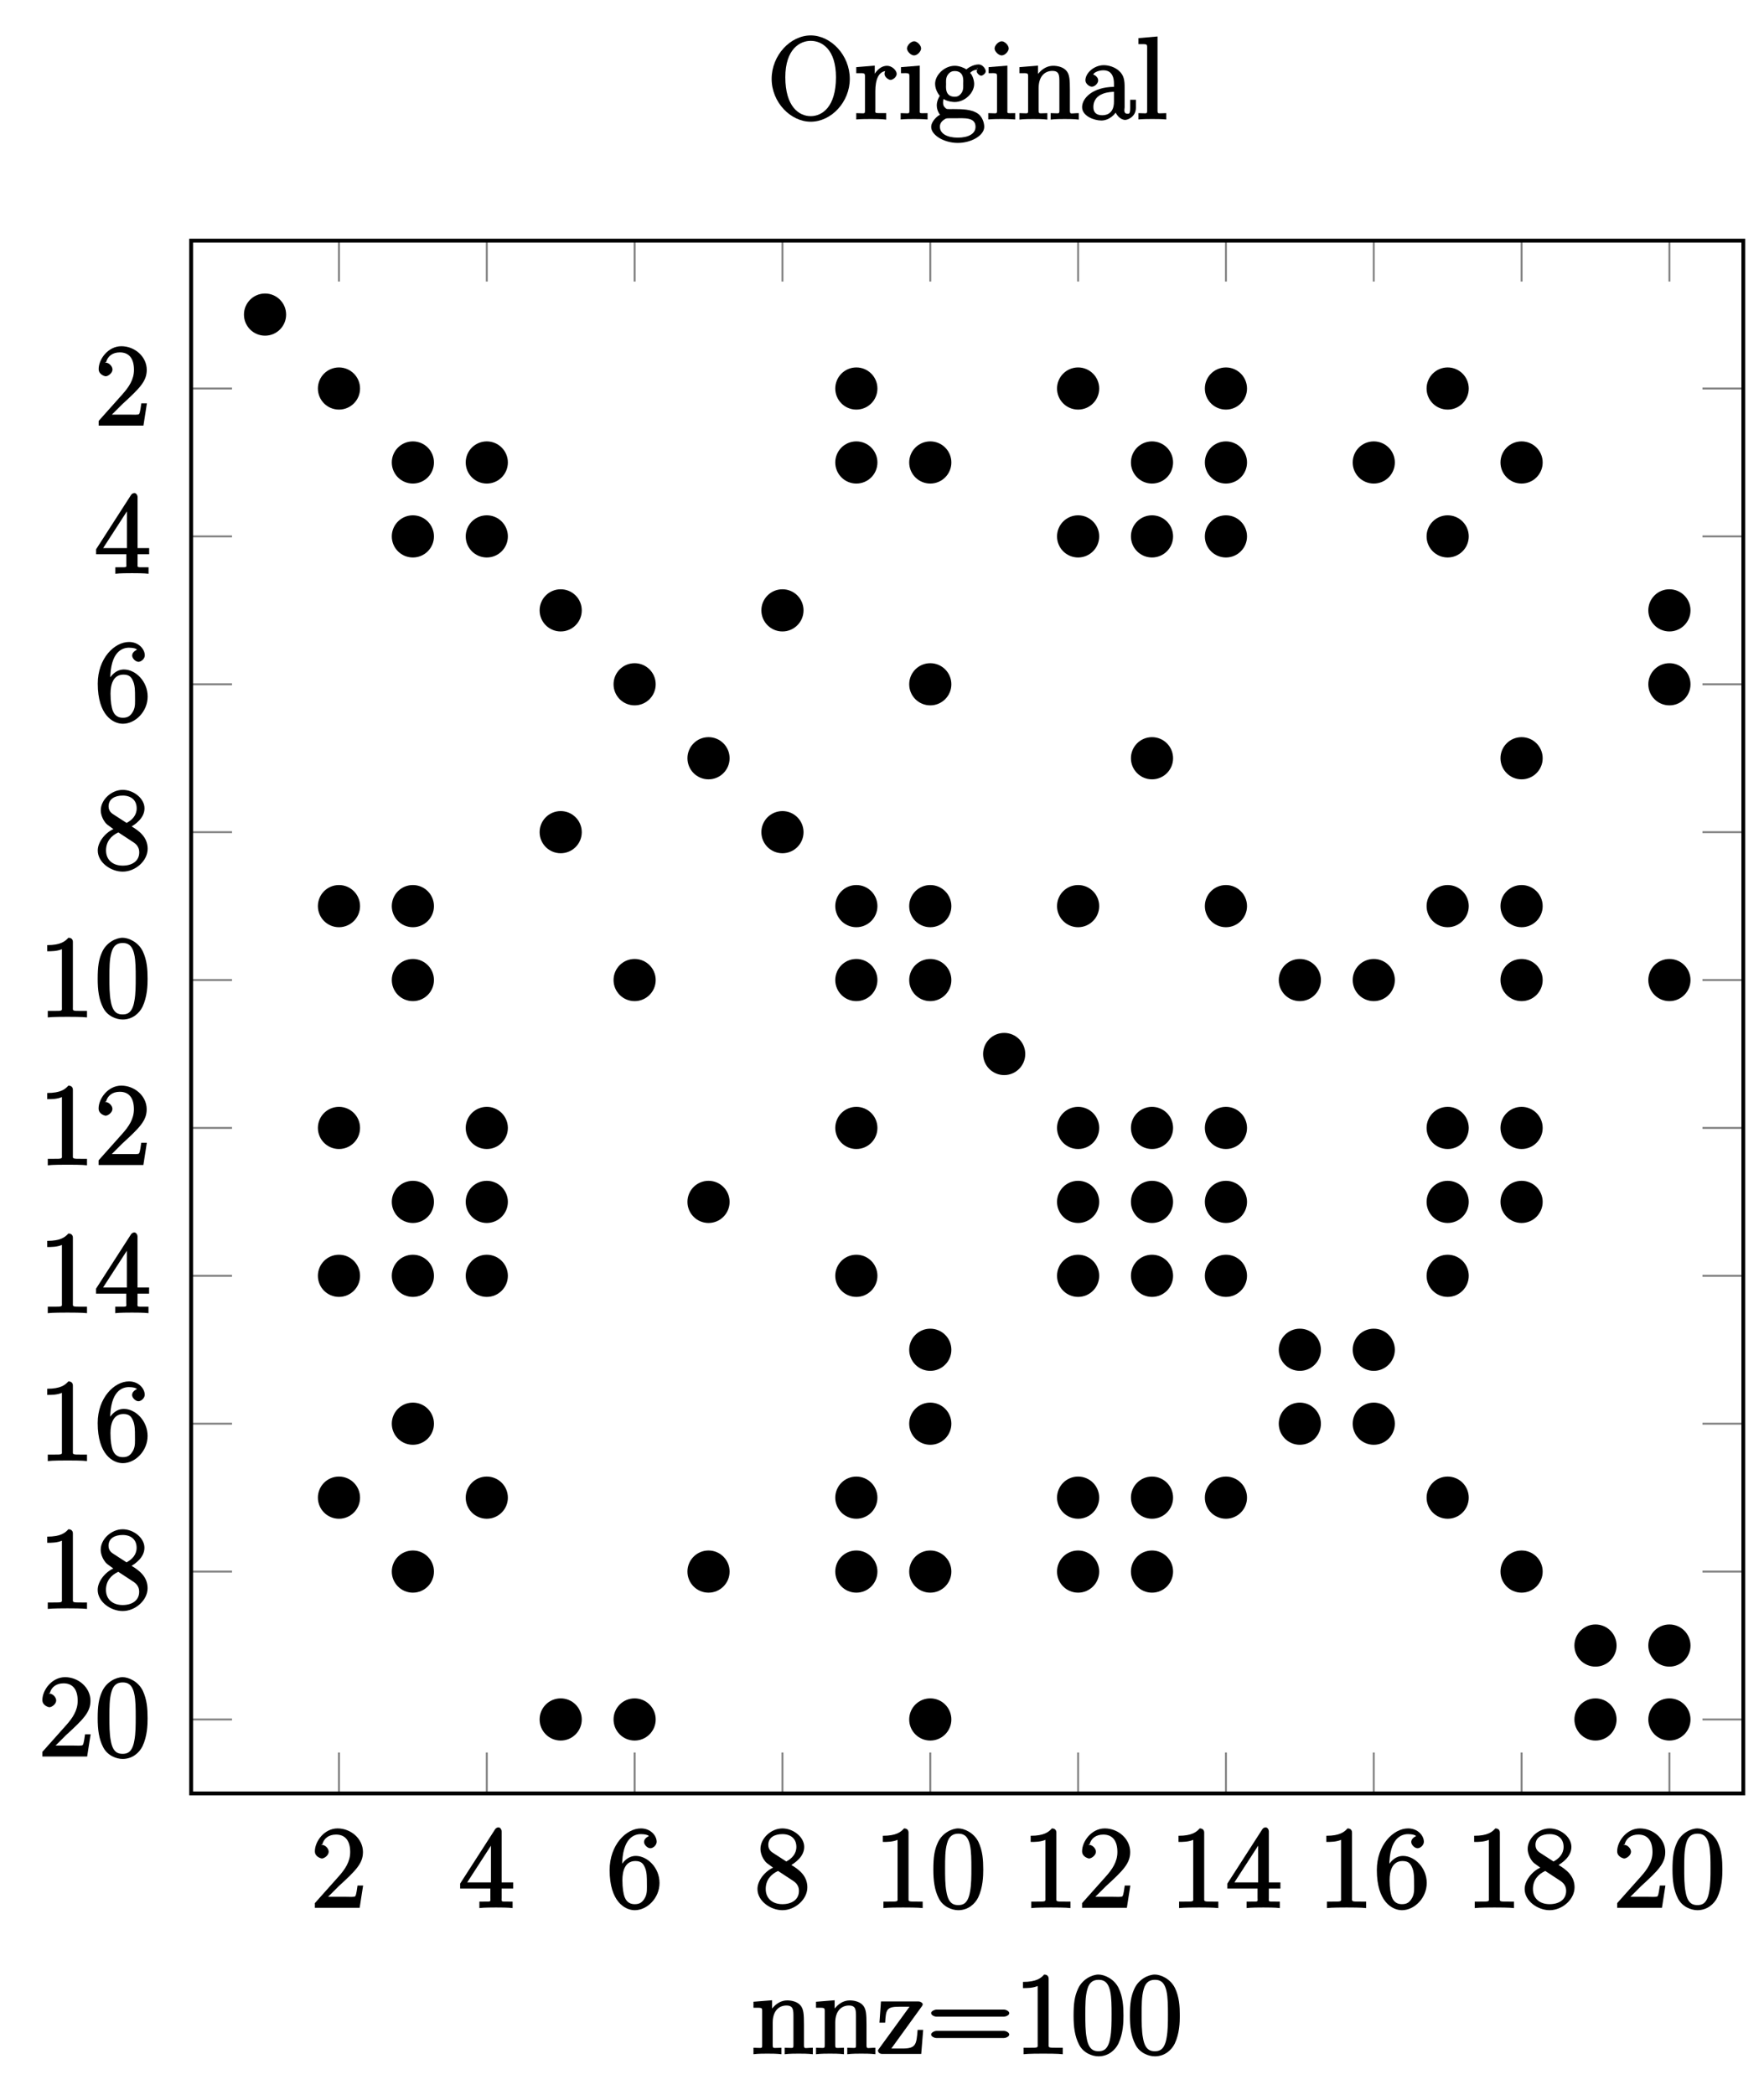 <?xml version="1.0" encoding="UTF-8"?>
<svg xmlns="http://www.w3.org/2000/svg" xmlns:xlink="http://www.w3.org/1999/xlink" width="183.42pt" height="217.72pt" viewBox="0 0 183.42 217.72" version="1.1">
<defs>
<g>
<symbol overflow="visible" id="glyph0-0">
<path style="stroke:none;" d=""/>
</symbol>
<symbol overflow="visible" id="glyph0-1">
<path style="stroke:none;" d="M 5.266 -2.312 L 4.859 -2.312 C 4.797 -1.953 4.75 -1.406 4.625 -1.203 C 4.547 -1.094 3.984 -1.141 3.625 -1.141 L 1.406 -1.141 L 1.516 -0.891 C 1.844 -1.156 2.562 -1.922 2.875 -2.219 C 4.703 -3.891 5.422 -4.609 5.422 -5.797 C 5.422 -7.172 4.172 -8.25 2.781 -8.25 C 1.406 -8.25 0.422 -6.906 0.422 -5.875 C 0.422 -5.266 1.109 -5.125 1.141 -5.125 C 1.406 -5.125 1.859 -5.453 1.859 -5.828 C 1.859 -6.172 1.484 -6.547 1.141 -6.547 C 1.047 -6.547 1.016 -6.547 1.203 -6.609 C 1.359 -7.203 1.859 -7.609 2.625 -7.609 C 3.641 -7.609 4.094 -6.891 4.094 -5.797 C 4.094 -4.781 3.562 -4 2.875 -3.234 L 0.422 -0.484 L 0.422 0 L 5.078 0 L 5.438 -2.312 Z M 5.266 -2.312 "/>
</symbol>
<symbol overflow="visible" id="glyph0-2">
<path style="stroke:none;" d="M 4.469 -7.922 C 4.469 -8.156 4.312 -8.359 4.141 -8.359 C 4.047 -8.359 3.891 -8.312 3.797 -8.172 L 0.156 -2.516 L 0.156 -2 L 3.297 -2 L 3.297 -1.047 C 3.297 -0.609 3.438 -0.641 2.562 -0.641 L 2.156 -0.641 L 2.156 0.031 C 2.609 -0.031 3.547 -0.031 3.891 -0.031 C 4.219 -0.031 5.172 -0.031 5.609 0.031 L 5.609 -0.641 L 5.219 -0.641 C 4.344 -0.641 4.469 -0.609 4.469 -1.047 L 4.469 -2 L 5.672 -2 L 5.672 -2.641 L 4.469 -2.641 Z M 3.359 -7 L 3.359 -2.641 L 0.891 -2.641 L 3.641 -6.891 Z M 3.359 -7 "/>
</symbol>
<symbol overflow="visible" id="glyph0-3">
<path style="stroke:none;" d="M 1.625 -4.297 C 1.625 -7.328 2.938 -7.656 3.578 -7.656 C 4.016 -7.656 4.328 -7.562 4.391 -7.469 C 4.531 -7.469 3.906 -7.312 3.906 -6.828 C 3.906 -6.562 4.25 -6.188 4.562 -6.188 C 4.859 -6.188 5.219 -6.516 5.219 -6.859 C 5.219 -7.484 4.609 -8.25 3.578 -8.25 C 2.062 -8.25 0.328 -6.547 0.328 -3.922 C 0.328 -0.641 1.922 0.25 2.938 0.25 C 4.25 0.25 5.516 -1.031 5.516 -2.578 C 5.516 -4.172 4.25 -5.391 3.047 -5.391 C 1.984 -5.391 1.422 -4.312 1.297 -3.984 L 1.625 -3.984 Z M 2.938 -0.375 C 2.188 -0.375 1.984 -0.891 1.875 -1.141 C 1.766 -1.453 1.656 -2.031 1.656 -2.875 C 1.656 -3.812 1.922 -4.859 3 -4.859 C 3.656 -4.859 3.844 -4.547 4.016 -4.141 C 4.203 -3.703 4.203 -3.109 4.203 -2.594 C 4.203 -1.984 4.25 -1.547 4.031 -1.094 C 3.734 -0.531 3.422 -0.375 2.938 -0.375 Z M 2.938 -0.375 "/>
</symbol>
<symbol overflow="visible" id="glyph0-4">
<path style="stroke:none;" d="M 3.672 -4.344 C 4.266 -4.672 5.188 -5.328 5.188 -6.328 C 5.188 -7.375 4.031 -8.25 2.922 -8.25 C 1.75 -8.25 0.641 -7.219 0.641 -6.125 C 0.641 -5.719 0.812 -5.219 1.141 -4.812 C 1.281 -4.656 1.297 -4.641 1.953 -4.172 C 1.094 -3.781 0.328 -2.828 0.328 -1.953 C 0.328 -0.688 1.703 0.25 2.922 0.25 C 4.25 0.25 5.516 -0.875 5.516 -2.125 C 5.516 -3.344 4.609 -4 3.844 -4.453 Z M 2.047 -5.641 C 1.891 -5.75 1.453 -5.953 1.453 -6.531 C 1.453 -7.312 2.109 -7.656 2.922 -7.656 C 3.781 -7.656 4.375 -7.188 4.375 -6.328 C 4.375 -5.594 3.891 -5.109 3.328 -4.812 Z M 2.375 -3.891 L 3.828 -2.938 C 4.141 -2.734 4.641 -2.469 4.641 -1.75 C 4.641 -0.844 3.891 -0.375 2.922 -0.375 C 1.906 -0.375 1.188 -0.953 1.188 -1.953 C 1.188 -2.875 1.719 -3.484 2.469 -3.828 Z M 2.375 -3.891 "/>
</symbol>
<symbol overflow="visible" id="glyph0-5">
<path style="stroke:none;" d="M 3.594 -7.812 C 3.594 -8.078 3.438 -8.25 3.125 -8.25 C 2.797 -7.875 2.312 -7.484 0.922 -7.484 L 0.922 -6.844 C 1.359 -6.844 1.953 -6.844 2.453 -7.062 L 2.453 -1.062 C 2.453 -0.641 2.578 -0.641 1.531 -0.641 L 0.984 -0.641 L 0.984 0.031 C 1.484 -0.031 2.641 -0.031 3.031 -0.031 C 3.438 -0.031 4.578 -0.031 5.062 0.031 L 5.062 -0.641 L 4.531 -0.641 C 3.484 -0.641 3.594 -0.641 3.594 -1.062 Z M 3.594 -7.812 "/>
</symbol>
<symbol overflow="visible" id="glyph0-6">
<path style="stroke:none;" d="M 5.516 -3.969 C 5.516 -4.953 5.453 -5.922 5.016 -6.844 C 4.531 -7.828 3.516 -8.25 2.922 -8.25 C 2.234 -8.25 1.219 -7.75 0.781 -6.75 C 0.438 -6 0.328 -5.266 0.328 -3.969 C 0.328 -2.812 0.453 -1.828 0.891 -0.984 C 1.344 -0.078 2.297 0.25 2.922 0.25 C 3.953 0.25 4.656 -0.406 4.984 -1.062 C 5.484 -2.109 5.516 -3.281 5.516 -3.969 Z M 2.922 -0.281 C 2.531 -0.281 1.906 -0.344 1.688 -1.656 C 1.547 -2.359 1.547 -3.281 1.547 -4.109 C 1.547 -5.094 1.547 -5.969 1.75 -6.688 C 1.953 -7.484 2.406 -7.703 2.922 -7.703 C 3.375 -7.703 3.891 -7.578 4.125 -6.547 C 4.281 -5.875 4.281 -4.922 4.281 -4.109 C 4.281 -3.312 4.281 -2.406 4.141 -1.672 C 3.922 -0.359 3.328 -0.281 2.922 -0.281 Z M 2.922 -0.281 "/>
</symbol>
<symbol overflow="visible" id="glyph1-0">
<path style="stroke:none;" d=""/>
</symbol>
<symbol overflow="visible" id="glyph1-1">
<path style="stroke:none;" d="M 6.391 -0.141 L 6.391 -0.641 C 5.625 -0.641 5.484 -0.484 5.469 -0.844 L 5.469 -3.047 C 5.469 -4.156 5.422 -4.609 5.156 -4.984 C 4.812 -5.453 4.141 -5.562 3.734 -5.562 C 2.562 -5.562 1.953 -4.422 1.906 -4.344 L 2.156 -4.344 L 2.156 -5.578 L 0.219 -5.422 L 0.219 -4.797 C 1.188 -4.797 1.125 -4.859 1.125 -4.266 L 1.125 -1.031 C 1.125 -0.484 1.156 -0.641 0.219 -0.641 L 0.219 0.031 C 0.688 -0.031 1.344 -0.031 1.672 -0.031 C 2.016 -0.031 2.672 -0.031 3.125 0.031 L 3.125 -0.641 C 2.219 -0.641 2.219 -0.484 2.219 -1.031 L 2.219 -3.25 C 2.219 -4.5 2.891 -5.031 3.641 -5.031 C 4.375 -5.031 4.375 -4.562 4.375 -3.844 L 4.375 -1.031 C 4.375 -0.484 4.406 -0.641 3.469 -0.641 L 3.469 0.031 C 3.938 -0.031 4.594 -0.031 4.922 -0.031 C 5.266 -0.031 5.922 -0.031 6.391 0.031 Z M 6.391 -0.141 "/>
</symbol>
<symbol overflow="visible" id="glyph1-2">
<path style="stroke:none;" d="M 4.703 -2.5 L 4.281 -2.5 C 4.156 -0.984 4.125 -0.562 2.703 -0.562 L 1.547 -0.562 L 4.656 -4.859 C 4.766 -4.984 4.812 -5.109 4.812 -5.156 C 4.812 -5.297 4.578 -5.453 4.375 -5.453 L 0.469 -5.453 L 0.312 -3.25 L 0.906 -3.25 C 0.984 -4.609 1.047 -4.906 2.359 -4.906 L 3.438 -4.906 L 0.156 -0.391 C 0.156 -0.141 0.344 0 0.609 0 L 4.656 0 L 4.859 -2.5 Z M 4.703 -2.5 "/>
</symbol>
<symbol overflow="visible" id="glyph1-3">
<path style="stroke:none;" d="M 8.609 -4.234 C 8.609 -4.453 8.25 -4.609 8.062 -4.609 L 1.031 -4.609 C 0.859 -4.609 0.484 -4.453 0.484 -4.25 C 0.484 -4.016 0.844 -3.875 1.031 -3.875 L 8.062 -3.875 C 8.234 -3.875 8.609 -4.016 8.609 -4.234 Z M 8.609 -2.016 C 8.609 -2.234 8.25 -2.391 8.062 -2.391 L 1.031 -2.391 C 0.859 -2.391 0.484 -2.234 0.484 -2.016 C 0.484 -1.797 0.844 -1.656 1.031 -1.656 L 8.062 -1.656 C 8.234 -1.656 8.609 -1.797 8.609 -2.016 Z M 8.609 -2.016 "/>
</symbol>
<symbol overflow="visible" id="glyph1-4">
<path style="stroke:none;" d="M 5.062 -0.141 L 5.062 -0.641 L 4.531 -0.641 C 3.484 -0.641 3.594 -0.641 3.594 -1.062 L 3.594 -7.812 C 3.594 -8.078 3.438 -8.25 3.125 -8.25 C 2.797 -7.875 2.312 -7.484 0.922 -7.484 L 0.922 -6.844 C 1.359 -6.844 1.953 -6.844 2.453 -7.062 L 2.453 -1.062 C 2.453 -0.641 2.578 -0.641 1.531 -0.641 L 0.984 -0.641 L 0.984 0.031 C 1.484 -0.031 2.641 -0.031 3.031 -0.031 C 3.438 -0.031 4.578 -0.031 5.062 0.031 Z M 5.062 -0.141 "/>
</symbol>
<symbol overflow="visible" id="glyph1-5">
<path style="stroke:none;" d="M 5.516 -3.969 C 5.516 -4.953 5.453 -5.922 5.016 -6.844 C 4.531 -7.828 3.516 -8.25 2.922 -8.25 C 2.234 -8.25 1.219 -7.75 0.781 -6.75 C 0.438 -6 0.328 -5.266 0.328 -3.969 C 0.328 -2.812 0.453 -1.828 0.891 -0.984 C 1.344 -0.078 2.297 0.25 2.922 0.25 C 3.953 0.25 4.656 -0.406 4.984 -1.062 C 5.484 -2.109 5.516 -3.281 5.516 -3.969 Z M 4.281 -4.109 C 4.281 -3.312 4.281 -2.406 4.141 -1.672 C 3.922 -0.359 3.328 -0.281 2.922 -0.281 C 2.531 -0.281 1.906 -0.344 1.688 -1.656 C 1.547 -2.359 1.547 -3.281 1.547 -4.109 C 1.547 -5.094 1.547 -5.969 1.75 -6.688 C 1.953 -7.484 2.406 -7.703 2.922 -7.703 C 3.375 -7.703 3.891 -7.578 4.125 -6.547 C 4.281 -5.875 4.281 -4.922 4.281 -4.109 Z M 4.281 -4.109 "/>
</symbol>
<symbol overflow="visible" id="glyph1-6">
<path style="stroke:none;" d="M 8.609 -4.203 C 8.609 -6.672 6.641 -8.719 4.547 -8.719 C 2.422 -8.719 0.484 -6.641 0.484 -4.203 C 0.484 -1.766 2.453 0.25 4.547 0.25 C 6.688 0.25 8.609 -1.797 8.609 -4.203 Z M 7.172 -4.375 C 7.172 -1.266 5.719 -0.328 4.547 -0.328 C 3.328 -0.328 1.906 -1.312 1.906 -4.375 C 1.906 -7.297 3.422 -8.156 4.547 -8.156 C 5.719 -8.156 7.172 -7.266 7.172 -4.375 Z M 7.172 -4.375 "/>
</symbol>
<symbol overflow="visible" id="glyph1-7">
<path style="stroke:none;" d="M 4.375 -4.719 C 4.375 -5.078 3.891 -5.562 3.375 -5.562 C 2.359 -5.562 1.859 -4.312 1.828 -4.25 L 2.094 -4.25 L 2.094 -5.578 L 0.172 -5.422 L 0.172 -4.797 C 1.141 -4.797 1.078 -4.859 1.078 -4.266 L 1.078 -1.031 C 1.078 -0.484 1.109 -0.641 0.172 -0.641 L 0.172 0.016 C 0.672 -0.031 1.328 -0.031 1.688 -0.031 C 2.016 -0.031 2.859 -0.031 3.281 0.031 L 3.281 -0.641 L 2.891 -0.641 C 2.016 -0.641 2.156 -0.625 2.156 -1.047 L 2.156 -2.922 C 2.156 -4.094 2.469 -5.031 3.391 -5.031 C 3.484 -5.031 3.516 -5.031 3.562 -5.016 L 3.438 -5.266 C 3.344 -5.219 3.109 -5.047 3.109 -4.719 C 3.109 -4.375 3.547 -4.094 3.734 -4.094 C 3.984 -4.094 4.375 -4.406 4.375 -4.719 Z M 4.375 -4.719 "/>
</symbol>
<symbol overflow="visible" id="glyph1-8">
<path style="stroke:none;" d="M 3.031 -0.141 L 3.031 -0.641 C 2.109 -0.641 2.219 -0.547 2.219 -1.016 L 2.219 -5.578 L 0.266 -5.422 L 0.266 -4.797 C 1.188 -4.797 1.141 -4.859 1.141 -4.281 L 1.141 -1.031 C 1.141 -0.484 1.172 -0.641 0.234 -0.641 L 0.234 0.016 C 0.734 -0.031 1.297 -0.031 1.656 -0.031 C 1.781 -0.031 2.469 -0.031 3.031 0.016 Z M 2.359 -7.359 C 2.359 -7.719 1.922 -8.109 1.641 -8.109 C 1.297 -8.109 0.891 -7.688 0.891 -7.359 C 0.891 -7.047 1.312 -6.641 1.625 -6.641 C 1.984 -6.641 2.359 -7.078 2.359 -7.359 Z M 2.359 -7.359 "/>
</symbol>
<symbol overflow="visible" id="glyph1-9">
<path style="stroke:none;" d="M 5.828 -5 C 5.828 -5.219 5.516 -5.703 5.094 -5.703 C 4.469 -5.703 3.891 -5.266 3.812 -5.188 C 3.578 -5.359 3.062 -5.562 2.609 -5.562 C 1.531 -5.562 0.562 -4.609 0.562 -3.688 C 0.562 -3 1.031 -2.453 1.047 -2.438 C 1 -2.375 0.734 -1.922 0.734 -1.453 C 0.734 -0.766 1.203 -0.359 1.047 -0.453 C 0.875 -0.406 0.156 0.172 0.156 0.797 C 0.156 1.625 1.453 2.453 2.922 2.453 C 4.344 2.453 5.672 1.672 5.672 0.781 C 5.672 0.484 5.547 -0.328 4.828 -0.703 C 4.219 -1.016 3.516 -1.062 2.484 -1.062 C 1.75 -1.062 1.781 -1.016 1.562 -1.25 C 1.453 -1.359 1.391 -1.484 1.391 -1.734 C 1.391 -1.938 1.406 -2.031 1.453 -2.109 C 1.859 -1.828 2.469 -1.797 2.594 -1.797 C 3.672 -1.797 4.625 -2.75 4.625 -3.672 C 4.625 -4 4.484 -4.547 4.203 -4.828 C 4.562 -5.203 5.016 -5.156 5.078 -5.156 C 5.125 -5.156 5.062 -5.203 4.891 -5.297 C 5.109 -5.391 4.891 -5.109 4.891 -4.984 C 4.891 -4.812 5.172 -4.531 5.359 -4.531 C 5.469 -4.531 5.828 -4.734 5.828 -5 Z M 3.484 -3.688 C 3.484 -3.469 3.531 -3.078 3.328 -2.766 C 3.094 -2.422 2.859 -2.344 2.609 -2.344 C 1.547 -2.344 1.703 -3.391 1.703 -3.672 C 1.703 -3.891 1.656 -4.266 1.859 -4.594 C 2.094 -4.938 2.344 -5.016 2.594 -5.016 C 3.641 -5.016 3.484 -3.953 3.484 -3.688 Z M 4.766 0.781 C 4.766 1.5 4.031 1.906 2.922 1.906 C 1.781 1.906 1.062 1.469 1.062 0.781 C 1.062 0.688 1.047 0.328 1.5 0.031 C 1.75 -0.141 1.75 -0.109 2.594 -0.109 C 3.578 -0.109 4.766 -0.25 4.766 0.781 Z M 4.766 0.781 "/>
</symbol>
<symbol overflow="visible" id="glyph1-10">
<path style="stroke:none;" d="M 5.828 -1.203 L 5.828 -2.031 L 5.234 -2.031 L 5.234 -1.203 C 5.234 -0.531 5.109 -0.578 4.953 -0.578 C 4.5 -0.578 4.656 -1.062 4.656 -1.25 L 4.656 -3.328 C 4.656 -3.984 4.609 -4.562 4.078 -5.031 C 3.656 -5.422 3.016 -5.625 2.484 -5.625 C 1.5 -5.625 0.578 -4.828 0.578 -4.047 C 0.578 -3.703 0.984 -3.391 1.25 -3.391 C 1.547 -3.391 1.906 -3.734 1.906 -4.031 C 1.906 -4.516 1.312 -4.672 1.391 -4.672 C 1.516 -4.906 1.984 -5.094 2.469 -5.094 C 3.016 -5.094 3.547 -4.781 3.547 -3.703 L 3.547 -3.375 C 1.312 -3.344 0.234 -2.188 0.234 -1.266 C 0.234 -0.328 1.5 0.125 2.234 0.125 C 3.031 0.125 3.719 -0.5 3.938 -1.078 L 3.625 -1.078 C 3.672 -0.516 4.203 0.062 4.719 0.062 C 4.969 0.062 5.828 -0.25 5.828 -1.203 Z M 3.547 -1.828 C 3.547 -0.656 2.844 -0.422 2.328 -0.422 C 1.75 -0.422 1.406 -0.688 1.406 -1.266 C 1.406 -2.844 3.281 -2.844 3.547 -2.859 Z M 3.547 -1.828 "/>
</symbol>
<symbol overflow="visible" id="glyph1-11">
<path style="stroke:none;" d="M 3.125 -0.141 L 3.125 -0.641 C 2.203 -0.641 2.219 -0.484 2.219 -1.031 L 2.219 -8.609 L 0.234 -8.438 L 0.234 -7.812 C 1.203 -7.812 1.141 -7.875 1.141 -7.297 L 1.141 -1.031 C 1.141 -0.484 1.172 -0.641 0.234 -0.641 L 0.234 0.016 C 0.734 -0.031 1.312 -0.031 1.672 -0.031 C 2.031 -0.031 2.625 -0.031 3.125 0.016 Z M 3.125 -0.141 "/>
</symbol>
</g>
</defs>
<g id="surface1">
<path style="fill:none;stroke-width:0.199;stroke-linecap:butt;stroke-linejoin:miter;stroke:rgb(50%,50%,50%);stroke-opacity:1;stroke-miterlimit:10;" d="M 15.372 0.001 L 15.372 -4.253 M 30.743 0.001 L 30.743 -4.253 M 46.114 0.001 L 46.114 -4.253 M 61.485 0.001 L 61.485 -4.253 M 76.856 0.001 L 76.856 -4.253 M 92.228 0.001 L 92.228 -4.253 M 107.599 0.001 L 107.599 -4.253 M 122.97 0.001 L 122.97 -4.253 M 138.341 0.001 L 138.341 -4.253 M 153.712 0.001 L 153.712 -4.253 M 15.372 -161.397 L 15.372 -157.143 M 30.743 -161.397 L 30.743 -157.143 M 46.114 -161.397 L 46.114 -157.143 M 61.485 -161.397 L 61.485 -157.143 M 76.856 -161.397 L 76.856 -157.143 M 92.228 -161.397 L 92.228 -157.143 M 107.599 -161.397 L 107.599 -157.143 M 122.97 -161.397 L 122.97 -157.143 M 138.341 -161.397 L 138.341 -157.143 M 153.712 -161.397 L 153.712 -157.143 " transform="matrix(1,0,0,-1,19.874,25.013)"/>
<path style="fill:none;stroke-width:0.199;stroke-linecap:butt;stroke-linejoin:miter;stroke:rgb(50%,50%,50%);stroke-opacity:1;stroke-miterlimit:10;" d="M 0.001 -15.37 L 4.251 -15.37 M 0.001 -30.741 L 4.251 -30.741 M 0.001 -46.112 L 4.251 -46.112 M 0.001 -61.483 L 4.251 -61.483 M 0.001 -76.854 L 4.251 -76.854 M 0.001 -92.225 L 4.251 -92.225 M 0.001 -107.596 L 4.251 -107.596 M 0.001 -122.967 L 4.251 -122.967 M 0.001 -138.339 L 4.251 -138.339 M 0.001 -153.71 L 4.251 -153.71 M 161.396 -15.37 L 157.146 -15.37 M 161.396 -30.741 L 157.146 -30.741 M 161.396 -46.112 L 157.146 -46.112 M 161.396 -61.483 L 157.146 -61.483 M 161.396 -76.854 L 157.146 -76.854 M 161.396 -92.225 L 157.146 -92.225 M 161.396 -107.596 L 157.146 -107.596 M 161.396 -122.967 L 157.146 -122.967 M 161.396 -138.339 L 157.146 -138.339 M 161.396 -153.71 L 157.146 -153.71 " transform="matrix(1,0,0,-1,19.874,25.013)"/>
<path style="fill:none;stroke-width:0.399;stroke-linecap:butt;stroke-linejoin:miter;stroke:rgb(0%,0%,0%);stroke-opacity:1;stroke-miterlimit:10;" d="M 0.001 0.001 L 0.001 -161.397 L 161.396 -161.397 L 161.396 0.001 Z M 0.001 0.001 " transform="matrix(1,0,0,-1,19.874,25.013)"/>
<g style="fill:rgb(0%,0%,0%);fill-opacity:1;">
  <use xlink:href="#glyph0-1" x="32.318" y="198.297"/>
</g>
<g style="fill:rgb(0%,0%,0%);fill-opacity:1;">
  <use xlink:href="#glyph0-2" x="47.69" y="198.297"/>
</g>
<g style="fill:rgb(0%,0%,0%);fill-opacity:1;">
  <use xlink:href="#glyph0-3" x="63.061" y="198.297"/>
</g>
<g style="fill:rgb(0%,0%,0%);fill-opacity:1;">
  <use xlink:href="#glyph0-4" x="78.432" y="198.297"/>
</g>
<g style="fill:rgb(0%,0%,0%);fill-opacity:1;">
  <use xlink:href="#glyph0-5" x="90.876" y="198.297"/>
  <use xlink:href="#glyph0-6" x="96.722" y="198.297"/>
</g>
<g style="fill:rgb(0%,0%,0%);fill-opacity:1;">
  <use xlink:href="#glyph0-5" x="106.247" y="198.297"/>
  <use xlink:href="#glyph0-1" x="112.093" y="198.297"/>
</g>
<g style="fill:rgb(0%,0%,0%);fill-opacity:1;">
  <use xlink:href="#glyph0-5" x="121.618" y="198.297"/>
  <use xlink:href="#glyph0-2" x="127.464" y="198.297"/>
</g>
<g style="fill:rgb(0%,0%,0%);fill-opacity:1;">
  <use xlink:href="#glyph0-5" x="136.989" y="198.297"/>
  <use xlink:href="#glyph0-3" x="142.835" y="198.297"/>
</g>
<g style="fill:rgb(0%,0%,0%);fill-opacity:1;">
  <use xlink:href="#glyph0-5" x="152.36" y="198.297"/>
  <use xlink:href="#glyph0-4" x="158.206" y="198.297"/>
</g>
<g style="fill:rgb(0%,0%,0%);fill-opacity:1;">
  <use xlink:href="#glyph0-1" x="167.731" y="198.297"/>
  <use xlink:href="#glyph0-6" x="173.577" y="198.297"/>
</g>
<g style="fill:rgb(0%,0%,0%);fill-opacity:1;">
  <use xlink:href="#glyph0-1" x="9.837" y="44.236"/>
</g>
<g style="fill:rgb(0%,0%,0%);fill-opacity:1;">
  <use xlink:href="#glyph0-2" x="9.837" y="59.607"/>
</g>
<g style="fill:rgb(0%,0%,0%);fill-opacity:1;">
  <use xlink:href="#glyph0-3" x="9.837" y="74.978"/>
</g>
<g style="fill:rgb(0%,0%,0%);fill-opacity:1;">
  <use xlink:href="#glyph0-4" x="9.837" y="90.349"/>
</g>
<g style="fill:rgb(0%,0%,0%);fill-opacity:1;">
  <use xlink:href="#glyph0-5" x="3.984" y="105.72"/>
  <use xlink:href="#glyph0-6" x="9.83" y="105.72"/>
</g>
<g style="fill:rgb(0%,0%,0%);fill-opacity:1;">
  <use xlink:href="#glyph0-5" x="3.984" y="121.091"/>
  <use xlink:href="#glyph0-1" x="9.83" y="121.091"/>
</g>
<g style="fill:rgb(0%,0%,0%);fill-opacity:1;">
  <use xlink:href="#glyph0-5" x="3.984" y="136.462"/>
  <use xlink:href="#glyph0-2" x="9.83" y="136.462"/>
</g>
<g style="fill:rgb(0%,0%,0%);fill-opacity:1;">
  <use xlink:href="#glyph0-5" x="3.984" y="151.833"/>
  <use xlink:href="#glyph0-3" x="9.83" y="151.833"/>
</g>
<g style="fill:rgb(0%,0%,0%);fill-opacity:1;">
  <use xlink:href="#glyph0-5" x="3.984" y="167.204"/>
  <use xlink:href="#glyph0-4" x="9.83" y="167.204"/>
</g>
<g style="fill:rgb(0%,0%,0%);fill-opacity:1;">
  <use xlink:href="#glyph0-1" x="3.984" y="182.576"/>
  <use xlink:href="#glyph0-6" x="9.83" y="182.576"/>
</g>
<path style="fill-rule:nonzero;fill:rgb(0%,0%,0%);fill-opacity:1;stroke-width:0.399;stroke-linecap:butt;stroke-linejoin:miter;stroke:rgb(0%,0%,0%);stroke-opacity:1;stroke-miterlimit:10;" d="M 9.677 -7.686 C 9.677 -6.585 8.786 -5.694 7.685 -5.694 C 6.587 -5.694 5.692 -6.585 5.692 -7.686 C 5.692 -8.788 6.587 -9.678 7.685 -9.678 C 8.786 -9.678 9.677 -8.788 9.677 -7.686 Z M 9.677 -7.686 " transform="matrix(1,0,0,-1,19.874,25.013)"/>
<path style="fill-rule:nonzero;fill:rgb(0%,0%,0%);fill-opacity:1;stroke-width:0.399;stroke-linecap:butt;stroke-linejoin:miter;stroke:rgb(0%,0%,0%);stroke-opacity:1;stroke-miterlimit:10;" d="M 17.364 -15.37 C 17.364 -14.272 16.47 -13.378 15.372 -13.378 C 14.271 -13.378 13.38 -14.272 13.38 -15.37 C 13.38 -16.471 14.271 -17.362 15.372 -17.362 C 16.47 -17.362 17.364 -16.471 17.364 -15.37 Z M 17.364 -15.37 " transform="matrix(1,0,0,-1,19.874,25.013)"/>
<path style="fill-rule:nonzero;fill:rgb(0%,0%,0%);fill-opacity:1;stroke-width:0.399;stroke-linecap:butt;stroke-linejoin:miter;stroke:rgb(0%,0%,0%);stroke-opacity:1;stroke-miterlimit:10;" d="M 17.364 -69.171 C 17.364 -68.069 16.47 -67.178 15.372 -67.178 C 14.271 -67.178 13.38 -68.069 13.38 -69.171 C 13.38 -70.268 14.271 -71.163 15.372 -71.163 C 16.47 -71.163 17.364 -70.268 17.364 -69.171 Z M 17.364 -69.171 " transform="matrix(1,0,0,-1,19.874,25.013)"/>
<path style="fill-rule:nonzero;fill:rgb(0%,0%,0%);fill-opacity:1;stroke-width:0.399;stroke-linecap:butt;stroke-linejoin:miter;stroke:rgb(0%,0%,0%);stroke-opacity:1;stroke-miterlimit:10;" d="M 17.364 -92.225 C 17.364 -91.124 16.47 -90.233 15.372 -90.233 C 14.271 -90.233 13.38 -91.124 13.38 -92.225 C 13.38 -93.327 14.271 -94.217 15.372 -94.217 C 16.47 -94.217 17.364 -93.327 17.364 -92.225 Z M 17.364 -92.225 " transform="matrix(1,0,0,-1,19.874,25.013)"/>
<path style="fill-rule:nonzero;fill:rgb(0%,0%,0%);fill-opacity:1;stroke-width:0.399;stroke-linecap:butt;stroke-linejoin:miter;stroke:rgb(0%,0%,0%);stroke-opacity:1;stroke-miterlimit:10;" d="M 17.364 -107.596 C 17.364 -106.495 16.47 -105.604 15.372 -105.604 C 14.271 -105.604 13.38 -106.495 13.38 -107.596 C 13.38 -108.698 14.271 -109.589 15.372 -109.589 C 16.47 -109.589 17.364 -108.698 17.364 -107.596 Z M 17.364 -107.596 " transform="matrix(1,0,0,-1,19.874,25.013)"/>
<path style="fill-rule:nonzero;fill:rgb(0%,0%,0%);fill-opacity:1;stroke-width:0.399;stroke-linecap:butt;stroke-linejoin:miter;stroke:rgb(0%,0%,0%);stroke-opacity:1;stroke-miterlimit:10;" d="M 17.364 -130.655 C 17.364 -129.553 16.47 -128.663 15.372 -128.663 C 14.271 -128.663 13.38 -129.553 13.38 -130.655 C 13.38 -131.753 14.271 -132.647 15.372 -132.647 C 16.47 -132.647 17.364 -131.753 17.364 -130.655 Z M 17.364 -130.655 " transform="matrix(1,0,0,-1,19.874,25.013)"/>
<path style="fill-rule:nonzero;fill:rgb(0%,0%,0%);fill-opacity:1;stroke-width:0.399;stroke-linecap:butt;stroke-linejoin:miter;stroke:rgb(0%,0%,0%);stroke-opacity:1;stroke-miterlimit:10;" d="M 25.048 -23.057 C 25.048 -21.956 24.157 -21.065 23.056 -21.065 C 21.954 -21.065 21.064 -21.956 21.064 -23.057 C 21.064 -24.159 21.954 -25.049 23.056 -25.049 C 24.157 -25.049 25.048 -24.159 25.048 -23.057 Z M 25.048 -23.057 " transform="matrix(1,0,0,-1,19.874,25.013)"/>
<path style="fill-rule:nonzero;fill:rgb(0%,0%,0%);fill-opacity:1;stroke-width:0.399;stroke-linecap:butt;stroke-linejoin:miter;stroke:rgb(0%,0%,0%);stroke-opacity:1;stroke-miterlimit:10;" d="M 25.048 -30.741 C 25.048 -29.643 24.157 -28.749 23.056 -28.749 C 21.954 -28.749 21.064 -29.643 21.064 -30.741 C 21.064 -31.842 21.954 -32.733 23.056 -32.733 C 24.157 -32.733 25.048 -31.842 25.048 -30.741 Z M 25.048 -30.741 " transform="matrix(1,0,0,-1,19.874,25.013)"/>
<path style="fill-rule:nonzero;fill:rgb(0%,0%,0%);fill-opacity:1;stroke-width:0.399;stroke-linecap:butt;stroke-linejoin:miter;stroke:rgb(0%,0%,0%);stroke-opacity:1;stroke-miterlimit:10;" d="M 25.048 -69.171 C 25.048 -68.069 24.157 -67.178 23.056 -67.178 C 21.954 -67.178 21.064 -68.069 21.064 -69.171 C 21.064 -70.268 21.954 -71.163 23.056 -71.163 C 24.157 -71.163 25.048 -70.268 25.048 -69.171 Z M 25.048 -69.171 " transform="matrix(1,0,0,-1,19.874,25.013)"/>
<path style="fill-rule:nonzero;fill:rgb(0%,0%,0%);fill-opacity:1;stroke-width:0.399;stroke-linecap:butt;stroke-linejoin:miter;stroke:rgb(0%,0%,0%);stroke-opacity:1;stroke-miterlimit:10;" d="M 25.048 -76.854 C 25.048 -75.757 24.157 -74.862 23.056 -74.862 C 21.954 -74.862 21.064 -75.757 21.064 -76.854 C 21.064 -77.956 21.954 -78.846 23.056 -78.846 C 24.157 -78.846 25.048 -77.956 25.048 -76.854 Z M 25.048 -76.854 " transform="matrix(1,0,0,-1,19.874,25.013)"/>
<path style="fill-rule:nonzero;fill:rgb(0%,0%,0%);fill-opacity:1;stroke-width:0.399;stroke-linecap:butt;stroke-linejoin:miter;stroke:rgb(0%,0%,0%);stroke-opacity:1;stroke-miterlimit:10;" d="M 25.048 -99.913 C 25.048 -98.811 24.157 -97.921 23.056 -97.921 C 21.954 -97.921 21.064 -98.811 21.064 -99.913 C 21.064 -101.01 21.954 -101.905 23.056 -101.905 C 24.157 -101.905 25.048 -101.01 25.048 -99.913 Z M 25.048 -99.913 " transform="matrix(1,0,0,-1,19.874,25.013)"/>
<path style="fill-rule:nonzero;fill:rgb(0%,0%,0%);fill-opacity:1;stroke-width:0.399;stroke-linecap:butt;stroke-linejoin:miter;stroke:rgb(0%,0%,0%);stroke-opacity:1;stroke-miterlimit:10;" d="M 25.048 -107.596 C 25.048 -106.495 24.157 -105.604 23.056 -105.604 C 21.954 -105.604 21.064 -106.495 21.064 -107.596 C 21.064 -108.698 21.954 -109.589 23.056 -109.589 C 24.157 -109.589 25.048 -108.698 25.048 -107.596 Z M 25.048 -107.596 " transform="matrix(1,0,0,-1,19.874,25.013)"/>
<path style="fill-rule:nonzero;fill:rgb(0%,0%,0%);fill-opacity:1;stroke-width:0.399;stroke-linecap:butt;stroke-linejoin:miter;stroke:rgb(0%,0%,0%);stroke-opacity:1;stroke-miterlimit:10;" d="M 25.048 -122.967 C 25.048 -121.866 24.157 -120.975 23.056 -120.975 C 21.954 -120.975 21.064 -121.866 21.064 -122.967 C 21.064 -124.069 21.954 -124.96 23.056 -124.96 C 24.157 -124.96 25.048 -124.069 25.048 -122.967 Z M 25.048 -122.967 " transform="matrix(1,0,0,-1,19.874,25.013)"/>
<path style="fill-rule:nonzero;fill:rgb(0%,0%,0%);fill-opacity:1;stroke-width:0.399;stroke-linecap:butt;stroke-linejoin:miter;stroke:rgb(0%,0%,0%);stroke-opacity:1;stroke-miterlimit:10;" d="M 25.048 -138.339 C 25.048 -137.237 24.157 -136.346 23.056 -136.346 C 21.954 -136.346 21.064 -137.237 21.064 -138.339 C 21.064 -139.44 21.954 -140.331 23.056 -140.331 C 24.157 -140.331 25.048 -139.44 25.048 -138.339 Z M 25.048 -138.339 " transform="matrix(1,0,0,-1,19.874,25.013)"/>
<path style="fill-rule:nonzero;fill:rgb(0%,0%,0%);fill-opacity:1;stroke-width:0.399;stroke-linecap:butt;stroke-linejoin:miter;stroke:rgb(0%,0%,0%);stroke-opacity:1;stroke-miterlimit:10;" d="M 32.735 -23.057 C 32.735 -21.956 31.841 -21.065 30.743 -21.065 C 29.642 -21.065 28.751 -21.956 28.751 -23.057 C 28.751 -24.159 29.642 -25.049 30.743 -25.049 C 31.841 -25.049 32.735 -24.159 32.735 -23.057 Z M 32.735 -23.057 " transform="matrix(1,0,0,-1,19.874,25.013)"/>
<path style="fill-rule:nonzero;fill:rgb(0%,0%,0%);fill-opacity:1;stroke-width:0.399;stroke-linecap:butt;stroke-linejoin:miter;stroke:rgb(0%,0%,0%);stroke-opacity:1;stroke-miterlimit:10;" d="M 32.735 -30.741 C 32.735 -29.643 31.841 -28.749 30.743 -28.749 C 29.642 -28.749 28.751 -29.643 28.751 -30.741 C 28.751 -31.842 29.642 -32.733 30.743 -32.733 C 31.841 -32.733 32.735 -31.842 32.735 -30.741 Z M 32.735 -30.741 " transform="matrix(1,0,0,-1,19.874,25.013)"/>
<path style="fill-rule:nonzero;fill:rgb(0%,0%,0%);fill-opacity:1;stroke-width:0.399;stroke-linecap:butt;stroke-linejoin:miter;stroke:rgb(0%,0%,0%);stroke-opacity:1;stroke-miterlimit:10;" d="M 32.735 -92.225 C 32.735 -91.124 31.841 -90.233 30.743 -90.233 C 29.642 -90.233 28.751 -91.124 28.751 -92.225 C 28.751 -93.327 29.642 -94.217 30.743 -94.217 C 31.841 -94.217 32.735 -93.327 32.735 -92.225 Z M 32.735 -92.225 " transform="matrix(1,0,0,-1,19.874,25.013)"/>
<path style="fill-rule:nonzero;fill:rgb(0%,0%,0%);fill-opacity:1;stroke-width:0.399;stroke-linecap:butt;stroke-linejoin:miter;stroke:rgb(0%,0%,0%);stroke-opacity:1;stroke-miterlimit:10;" d="M 32.735 -99.913 C 32.735 -98.811 31.841 -97.921 30.743 -97.921 C 29.642 -97.921 28.751 -98.811 28.751 -99.913 C 28.751 -101.01 29.642 -101.905 30.743 -101.905 C 31.841 -101.905 32.735 -101.01 32.735 -99.913 Z M 32.735 -99.913 " transform="matrix(1,0,0,-1,19.874,25.013)"/>
<path style="fill-rule:nonzero;fill:rgb(0%,0%,0%);fill-opacity:1;stroke-width:0.399;stroke-linecap:butt;stroke-linejoin:miter;stroke:rgb(0%,0%,0%);stroke-opacity:1;stroke-miterlimit:10;" d="M 32.735 -107.596 C 32.735 -106.495 31.841 -105.604 30.743 -105.604 C 29.642 -105.604 28.751 -106.495 28.751 -107.596 C 28.751 -108.698 29.642 -109.589 30.743 -109.589 C 31.841 -109.589 32.735 -108.698 32.735 -107.596 Z M 32.735 -107.596 " transform="matrix(1,0,0,-1,19.874,25.013)"/>
<path style="fill-rule:nonzero;fill:rgb(0%,0%,0%);fill-opacity:1;stroke-width:0.399;stroke-linecap:butt;stroke-linejoin:miter;stroke:rgb(0%,0%,0%);stroke-opacity:1;stroke-miterlimit:10;" d="M 32.735 -130.655 C 32.735 -129.553 31.841 -128.663 30.743 -128.663 C 29.642 -128.663 28.751 -129.553 28.751 -130.655 C 28.751 -131.753 29.642 -132.647 30.743 -132.647 C 31.841 -132.647 32.735 -131.753 32.735 -130.655 Z M 32.735 -130.655 " transform="matrix(1,0,0,-1,19.874,25.013)"/>
<path style="fill-rule:nonzero;fill:rgb(0%,0%,0%);fill-opacity:1;stroke-width:0.399;stroke-linecap:butt;stroke-linejoin:miter;stroke:rgb(0%,0%,0%);stroke-opacity:1;stroke-miterlimit:10;" d="M 40.419 -38.428 C 40.419 -37.327 39.528 -36.436 38.427 -36.436 C 37.325 -36.436 36.435 -37.327 36.435 -38.428 C 36.435 -39.53 37.325 -40.421 38.427 -40.421 C 39.528 -40.421 40.419 -39.53 40.419 -38.428 Z M 40.419 -38.428 " transform="matrix(1,0,0,-1,19.874,25.013)"/>
<path style="fill-rule:nonzero;fill:rgb(0%,0%,0%);fill-opacity:1;stroke-width:0.399;stroke-linecap:butt;stroke-linejoin:miter;stroke:rgb(0%,0%,0%);stroke-opacity:1;stroke-miterlimit:10;" d="M 40.419 -61.483 C 40.419 -60.385 39.528 -59.491 38.427 -59.491 C 37.325 -59.491 36.435 -60.385 36.435 -61.483 C 36.435 -62.585 37.325 -63.475 38.427 -63.475 C 39.528 -63.475 40.419 -62.585 40.419 -61.483 Z M 40.419 -61.483 " transform="matrix(1,0,0,-1,19.874,25.013)"/>
<path style="fill-rule:nonzero;fill:rgb(0%,0%,0%);fill-opacity:1;stroke-width:0.399;stroke-linecap:butt;stroke-linejoin:miter;stroke:rgb(0%,0%,0%);stroke-opacity:1;stroke-miterlimit:10;" d="M 40.419 -153.71 C 40.419 -152.608 39.528 -151.717 38.427 -151.717 C 37.325 -151.717 36.435 -152.608 36.435 -153.71 C 36.435 -154.811 37.325 -155.702 38.427 -155.702 C 39.528 -155.702 40.419 -154.811 40.419 -153.71 Z M 40.419 -153.71 " transform="matrix(1,0,0,-1,19.874,25.013)"/>
<path style="fill-rule:nonzero;fill:rgb(0%,0%,0%);fill-opacity:1;stroke-width:0.399;stroke-linecap:butt;stroke-linejoin:miter;stroke:rgb(0%,0%,0%);stroke-opacity:1;stroke-miterlimit:10;" d="M 48.106 -46.112 C 48.106 -45.014 47.212 -44.12 46.114 -44.12 C 45.013 -44.12 44.122 -45.014 44.122 -46.112 C 44.122 -47.214 45.013 -48.104 46.114 -48.104 C 47.212 -48.104 48.106 -47.214 48.106 -46.112 Z M 48.106 -46.112 " transform="matrix(1,0,0,-1,19.874,25.013)"/>
<path style="fill-rule:nonzero;fill:rgb(0%,0%,0%);fill-opacity:1;stroke-width:0.399;stroke-linecap:butt;stroke-linejoin:miter;stroke:rgb(0%,0%,0%);stroke-opacity:1;stroke-miterlimit:10;" d="M 48.106 -76.854 C 48.106 -75.757 47.212 -74.862 46.114 -74.862 C 45.013 -74.862 44.122 -75.757 44.122 -76.854 C 44.122 -77.956 45.013 -78.846 46.114 -78.846 C 47.212 -78.846 48.106 -77.956 48.106 -76.854 Z M 48.106 -76.854 " transform="matrix(1,0,0,-1,19.874,25.013)"/>
<path style="fill-rule:nonzero;fill:rgb(0%,0%,0%);fill-opacity:1;stroke-width:0.399;stroke-linecap:butt;stroke-linejoin:miter;stroke:rgb(0%,0%,0%);stroke-opacity:1;stroke-miterlimit:10;" d="M 48.106 -153.71 C 48.106 -152.608 47.212 -151.717 46.114 -151.717 C 45.013 -151.717 44.122 -152.608 44.122 -153.71 C 44.122 -154.811 45.013 -155.702 46.114 -155.702 C 47.212 -155.702 48.106 -154.811 48.106 -153.71 Z M 48.106 -153.71 " transform="matrix(1,0,0,-1,19.874,25.013)"/>
<path style="fill-rule:nonzero;fill:rgb(0%,0%,0%);fill-opacity:1;stroke-width:0.399;stroke-linecap:butt;stroke-linejoin:miter;stroke:rgb(0%,0%,0%);stroke-opacity:1;stroke-miterlimit:10;" d="M 55.79 -53.8 C 55.79 -52.698 54.899 -51.807 53.798 -51.807 C 52.696 -51.807 51.806 -52.698 51.806 -53.8 C 51.806 -54.897 52.696 -55.792 53.798 -55.792 C 54.899 -55.792 55.79 -54.897 55.79 -53.8 Z M 55.79 -53.8 " transform="matrix(1,0,0,-1,19.874,25.013)"/>
<path style="fill-rule:nonzero;fill:rgb(0%,0%,0%);fill-opacity:1;stroke-width:0.399;stroke-linecap:butt;stroke-linejoin:miter;stroke:rgb(0%,0%,0%);stroke-opacity:1;stroke-miterlimit:10;" d="M 55.79 -99.913 C 55.79 -98.811 54.899 -97.921 53.798 -97.921 C 52.696 -97.921 51.806 -98.811 51.806 -99.913 C 51.806 -101.01 52.696 -101.905 53.798 -101.905 C 54.899 -101.905 55.79 -101.01 55.79 -99.913 Z M 55.79 -99.913 " transform="matrix(1,0,0,-1,19.874,25.013)"/>
<path style="fill-rule:nonzero;fill:rgb(0%,0%,0%);fill-opacity:1;stroke-width:0.399;stroke-linecap:butt;stroke-linejoin:miter;stroke:rgb(0%,0%,0%);stroke-opacity:1;stroke-miterlimit:10;" d="M 55.79 -138.339 C 55.79 -137.237 54.899 -136.346 53.798 -136.346 C 52.696 -136.346 51.806 -137.237 51.806 -138.339 C 51.806 -139.44 52.696 -140.331 53.798 -140.331 C 54.899 -140.331 55.79 -139.44 55.79 -138.339 Z M 55.79 -138.339 " transform="matrix(1,0,0,-1,19.874,25.013)"/>
<path style="fill-rule:nonzero;fill:rgb(0%,0%,0%);fill-opacity:1;stroke-width:0.399;stroke-linecap:butt;stroke-linejoin:miter;stroke:rgb(0%,0%,0%);stroke-opacity:1;stroke-miterlimit:10;" d="M 63.478 -38.428 C 63.478 -37.327 62.583 -36.436 61.485 -36.436 C 60.384 -36.436 59.493 -37.327 59.493 -38.428 C 59.493 -39.53 60.384 -40.421 61.485 -40.421 C 62.583 -40.421 63.478 -39.53 63.478 -38.428 Z M 63.478 -38.428 " transform="matrix(1,0,0,-1,19.874,25.013)"/>
<path style="fill-rule:nonzero;fill:rgb(0%,0%,0%);fill-opacity:1;stroke-width:0.399;stroke-linecap:butt;stroke-linejoin:miter;stroke:rgb(0%,0%,0%);stroke-opacity:1;stroke-miterlimit:10;" d="M 63.478 -61.483 C 63.478 -60.385 62.583 -59.491 61.485 -59.491 C 60.384 -59.491 59.493 -60.385 59.493 -61.483 C 59.493 -62.585 60.384 -63.475 61.485 -63.475 C 62.583 -63.475 63.478 -62.585 63.478 -61.483 Z M 63.478 -61.483 " transform="matrix(1,0,0,-1,19.874,25.013)"/>
<path style="fill-rule:nonzero;fill:rgb(0%,0%,0%);fill-opacity:1;stroke-width:0.399;stroke-linecap:butt;stroke-linejoin:miter;stroke:rgb(0%,0%,0%);stroke-opacity:1;stroke-miterlimit:10;" d="M 71.161 -15.37 C 71.161 -14.272 70.271 -13.378 69.169 -13.378 C 68.067 -13.378 67.177 -14.272 67.177 -15.37 C 67.177 -16.471 68.067 -17.362 69.169 -17.362 C 70.271 -17.362 71.161 -16.471 71.161 -15.37 Z M 71.161 -15.37 " transform="matrix(1,0,0,-1,19.874,25.013)"/>
<path style="fill-rule:nonzero;fill:rgb(0%,0%,0%);fill-opacity:1;stroke-width:0.399;stroke-linecap:butt;stroke-linejoin:miter;stroke:rgb(0%,0%,0%);stroke-opacity:1;stroke-miterlimit:10;" d="M 71.161 -23.057 C 71.161 -21.956 70.271 -21.065 69.169 -21.065 C 68.067 -21.065 67.177 -21.956 67.177 -23.057 C 67.177 -24.159 68.067 -25.049 69.169 -25.049 C 70.271 -25.049 71.161 -24.159 71.161 -23.057 Z M 71.161 -23.057 " transform="matrix(1,0,0,-1,19.874,25.013)"/>
<path style="fill-rule:nonzero;fill:rgb(0%,0%,0%);fill-opacity:1;stroke-width:0.399;stroke-linecap:butt;stroke-linejoin:miter;stroke:rgb(0%,0%,0%);stroke-opacity:1;stroke-miterlimit:10;" d="M 71.161 -69.171 C 71.161 -68.069 70.271 -67.178 69.169 -67.178 C 68.067 -67.178 67.177 -68.069 67.177 -69.171 C 67.177 -70.268 68.067 -71.163 69.169 -71.163 C 70.271 -71.163 71.161 -70.268 71.161 -69.171 Z M 71.161 -69.171 " transform="matrix(1,0,0,-1,19.874,25.013)"/>
<path style="fill-rule:nonzero;fill:rgb(0%,0%,0%);fill-opacity:1;stroke-width:0.399;stroke-linecap:butt;stroke-linejoin:miter;stroke:rgb(0%,0%,0%);stroke-opacity:1;stroke-miterlimit:10;" d="M 71.161 -76.854 C 71.161 -75.757 70.271 -74.862 69.169 -74.862 C 68.067 -74.862 67.177 -75.757 67.177 -76.854 C 67.177 -77.956 68.067 -78.846 69.169 -78.846 C 70.271 -78.846 71.161 -77.956 71.161 -76.854 Z M 71.161 -76.854 " transform="matrix(1,0,0,-1,19.874,25.013)"/>
<path style="fill-rule:nonzero;fill:rgb(0%,0%,0%);fill-opacity:1;stroke-width:0.399;stroke-linecap:butt;stroke-linejoin:miter;stroke:rgb(0%,0%,0%);stroke-opacity:1;stroke-miterlimit:10;" d="M 71.161 -92.225 C 71.161 -91.124 70.271 -90.233 69.169 -90.233 C 68.067 -90.233 67.177 -91.124 67.177 -92.225 C 67.177 -93.327 68.067 -94.217 69.169 -94.217 C 70.271 -94.217 71.161 -93.327 71.161 -92.225 Z M 71.161 -92.225 " transform="matrix(1,0,0,-1,19.874,25.013)"/>
<path style="fill-rule:nonzero;fill:rgb(0%,0%,0%);fill-opacity:1;stroke-width:0.399;stroke-linecap:butt;stroke-linejoin:miter;stroke:rgb(0%,0%,0%);stroke-opacity:1;stroke-miterlimit:10;" d="M 71.161 -107.596 C 71.161 -106.495 70.271 -105.604 69.169 -105.604 C 68.067 -105.604 67.177 -106.495 67.177 -107.596 C 67.177 -108.698 68.067 -109.589 69.169 -109.589 C 70.271 -109.589 71.161 -108.698 71.161 -107.596 Z M 71.161 -107.596 " transform="matrix(1,0,0,-1,19.874,25.013)"/>
<path style="fill-rule:nonzero;fill:rgb(0%,0%,0%);fill-opacity:1;stroke-width:0.399;stroke-linecap:butt;stroke-linejoin:miter;stroke:rgb(0%,0%,0%);stroke-opacity:1;stroke-miterlimit:10;" d="M 71.161 -130.655 C 71.161 -129.553 70.271 -128.663 69.169 -128.663 C 68.067 -128.663 67.177 -129.553 67.177 -130.655 C 67.177 -131.753 68.067 -132.647 69.169 -132.647 C 70.271 -132.647 71.161 -131.753 71.161 -130.655 Z M 71.161 -130.655 " transform="matrix(1,0,0,-1,19.874,25.013)"/>
<path style="fill-rule:nonzero;fill:rgb(0%,0%,0%);fill-opacity:1;stroke-width:0.399;stroke-linecap:butt;stroke-linejoin:miter;stroke:rgb(0%,0%,0%);stroke-opacity:1;stroke-miterlimit:10;" d="M 71.161 -138.339 C 71.161 -137.237 70.271 -136.346 69.169 -136.346 C 68.067 -136.346 67.177 -137.237 67.177 -138.339 C 67.177 -139.44 68.067 -140.331 69.169 -140.331 C 70.271 -140.331 71.161 -139.44 71.161 -138.339 Z M 71.161 -138.339 " transform="matrix(1,0,0,-1,19.874,25.013)"/>
<path style="fill-rule:nonzero;fill:rgb(0%,0%,0%);fill-opacity:1;stroke-width:0.399;stroke-linecap:butt;stroke-linejoin:miter;stroke:rgb(0%,0%,0%);stroke-opacity:1;stroke-miterlimit:10;" d="M 78.849 -23.057 C 78.849 -21.956 77.954 -21.065 76.856 -21.065 C 75.755 -21.065 74.864 -21.956 74.864 -23.057 C 74.864 -24.159 75.755 -25.049 76.856 -25.049 C 77.954 -25.049 78.849 -24.159 78.849 -23.057 Z M 78.849 -23.057 " transform="matrix(1,0,0,-1,19.874,25.013)"/>
<path style="fill-rule:nonzero;fill:rgb(0%,0%,0%);fill-opacity:1;stroke-width:0.399;stroke-linecap:butt;stroke-linejoin:miter;stroke:rgb(0%,0%,0%);stroke-opacity:1;stroke-miterlimit:10;" d="M 78.849 -46.112 C 78.849 -45.014 77.954 -44.12 76.856 -44.12 C 75.755 -44.12 74.864 -45.014 74.864 -46.112 C 74.864 -47.214 75.755 -48.104 76.856 -48.104 C 77.954 -48.104 78.849 -47.214 78.849 -46.112 Z M 78.849 -46.112 " transform="matrix(1,0,0,-1,19.874,25.013)"/>
<path style="fill-rule:nonzero;fill:rgb(0%,0%,0%);fill-opacity:1;stroke-width:0.399;stroke-linecap:butt;stroke-linejoin:miter;stroke:rgb(0%,0%,0%);stroke-opacity:1;stroke-miterlimit:10;" d="M 78.849 -69.171 C 78.849 -68.069 77.954 -67.178 76.856 -67.178 C 75.755 -67.178 74.864 -68.069 74.864 -69.171 C 74.864 -70.268 75.755 -71.163 76.856 -71.163 C 77.954 -71.163 78.849 -70.268 78.849 -69.171 Z M 78.849 -69.171 " transform="matrix(1,0,0,-1,19.874,25.013)"/>
<path style="fill-rule:nonzero;fill:rgb(0%,0%,0%);fill-opacity:1;stroke-width:0.399;stroke-linecap:butt;stroke-linejoin:miter;stroke:rgb(0%,0%,0%);stroke-opacity:1;stroke-miterlimit:10;" d="M 78.849 -76.854 C 78.849 -75.757 77.954 -74.862 76.856 -74.862 C 75.755 -74.862 74.864 -75.757 74.864 -76.854 C 74.864 -77.956 75.755 -78.846 76.856 -78.846 C 77.954 -78.846 78.849 -77.956 78.849 -76.854 Z M 78.849 -76.854 " transform="matrix(1,0,0,-1,19.874,25.013)"/>
<path style="fill-rule:nonzero;fill:rgb(0%,0%,0%);fill-opacity:1;stroke-width:0.399;stroke-linecap:butt;stroke-linejoin:miter;stroke:rgb(0%,0%,0%);stroke-opacity:1;stroke-miterlimit:10;" d="M 78.849 -115.284 C 78.849 -114.182 77.954 -113.292 76.856 -113.292 C 75.755 -113.292 74.864 -114.182 74.864 -115.284 C 74.864 -116.382 75.755 -117.276 76.856 -117.276 C 77.954 -117.276 78.849 -116.382 78.849 -115.284 Z M 78.849 -115.284 " transform="matrix(1,0,0,-1,19.874,25.013)"/>
<path style="fill-rule:nonzero;fill:rgb(0%,0%,0%);fill-opacity:1;stroke-width:0.399;stroke-linecap:butt;stroke-linejoin:miter;stroke:rgb(0%,0%,0%);stroke-opacity:1;stroke-miterlimit:10;" d="M 78.849 -122.967 C 78.849 -121.866 77.954 -120.975 76.856 -120.975 C 75.755 -120.975 74.864 -121.866 74.864 -122.967 C 74.864 -124.069 75.755 -124.96 76.856 -124.96 C 77.954 -124.96 78.849 -124.069 78.849 -122.967 Z M 78.849 -122.967 " transform="matrix(1,0,0,-1,19.874,25.013)"/>
<path style="fill-rule:nonzero;fill:rgb(0%,0%,0%);fill-opacity:1;stroke-width:0.399;stroke-linecap:butt;stroke-linejoin:miter;stroke:rgb(0%,0%,0%);stroke-opacity:1;stroke-miterlimit:10;" d="M 78.849 -138.339 C 78.849 -137.237 77.954 -136.346 76.856 -136.346 C 75.755 -136.346 74.864 -137.237 74.864 -138.339 C 74.864 -139.44 75.755 -140.331 76.856 -140.331 C 77.954 -140.331 78.849 -139.44 78.849 -138.339 Z M 78.849 -138.339 " transform="matrix(1,0,0,-1,19.874,25.013)"/>
<path style="fill-rule:nonzero;fill:rgb(0%,0%,0%);fill-opacity:1;stroke-width:0.399;stroke-linecap:butt;stroke-linejoin:miter;stroke:rgb(0%,0%,0%);stroke-opacity:1;stroke-miterlimit:10;" d="M 78.849 -153.71 C 78.849 -152.608 77.954 -151.717 76.856 -151.717 C 75.755 -151.717 74.864 -152.608 74.864 -153.71 C 74.864 -154.811 75.755 -155.702 76.856 -155.702 C 77.954 -155.702 78.849 -154.811 78.849 -153.71 Z M 78.849 -153.71 " transform="matrix(1,0,0,-1,19.874,25.013)"/>
<path style="fill-rule:nonzero;fill:rgb(0%,0%,0%);fill-opacity:1;stroke-width:0.399;stroke-linecap:butt;stroke-linejoin:miter;stroke:rgb(0%,0%,0%);stroke-opacity:1;stroke-miterlimit:10;" d="M 86.532 -84.542 C 86.532 -83.44 85.642 -82.549 84.54 -82.549 C 83.439 -82.549 82.548 -83.44 82.548 -84.542 C 82.548 -85.639 83.439 -86.534 84.54 -86.534 C 85.642 -86.534 86.532 -85.639 86.532 -84.542 Z M 86.532 -84.542 " transform="matrix(1,0,0,-1,19.874,25.013)"/>
<path style="fill-rule:nonzero;fill:rgb(0%,0%,0%);fill-opacity:1;stroke-width:0.399;stroke-linecap:butt;stroke-linejoin:miter;stroke:rgb(0%,0%,0%);stroke-opacity:1;stroke-miterlimit:10;" d="M 94.22 -15.37 C 94.22 -14.272 93.325 -13.378 92.228 -13.378 C 91.126 -13.378 90.235 -14.272 90.235 -15.37 C 90.235 -16.471 91.126 -17.362 92.228 -17.362 C 93.325 -17.362 94.22 -16.471 94.22 -15.37 Z M 94.22 -15.37 " transform="matrix(1,0,0,-1,19.874,25.013)"/>
<path style="fill-rule:nonzero;fill:rgb(0%,0%,0%);fill-opacity:1;stroke-width:0.399;stroke-linecap:butt;stroke-linejoin:miter;stroke:rgb(0%,0%,0%);stroke-opacity:1;stroke-miterlimit:10;" d="M 94.22 -30.741 C 94.22 -29.643 93.325 -28.749 92.228 -28.749 C 91.126 -28.749 90.235 -29.643 90.235 -30.741 C 90.235 -31.842 91.126 -32.733 92.228 -32.733 C 93.325 -32.733 94.22 -31.842 94.22 -30.741 Z M 94.22 -30.741 " transform="matrix(1,0,0,-1,19.874,25.013)"/>
<path style="fill-rule:nonzero;fill:rgb(0%,0%,0%);fill-opacity:1;stroke-width:0.399;stroke-linecap:butt;stroke-linejoin:miter;stroke:rgb(0%,0%,0%);stroke-opacity:1;stroke-miterlimit:10;" d="M 94.22 -69.171 C 94.22 -68.069 93.325 -67.178 92.228 -67.178 C 91.126 -67.178 90.235 -68.069 90.235 -69.171 C 90.235 -70.268 91.126 -71.163 92.228 -71.163 C 93.325 -71.163 94.22 -70.268 94.22 -69.171 Z M 94.22 -69.171 " transform="matrix(1,0,0,-1,19.874,25.013)"/>
<path style="fill-rule:nonzero;fill:rgb(0%,0%,0%);fill-opacity:1;stroke-width:0.399;stroke-linecap:butt;stroke-linejoin:miter;stroke:rgb(0%,0%,0%);stroke-opacity:1;stroke-miterlimit:10;" d="M 94.22 -92.225 C 94.22 -91.124 93.325 -90.233 92.228 -90.233 C 91.126 -90.233 90.235 -91.124 90.235 -92.225 C 90.235 -93.327 91.126 -94.217 92.228 -94.217 C 93.325 -94.217 94.22 -93.327 94.22 -92.225 Z M 94.22 -92.225 " transform="matrix(1,0,0,-1,19.874,25.013)"/>
<path style="fill-rule:nonzero;fill:rgb(0%,0%,0%);fill-opacity:1;stroke-width:0.399;stroke-linecap:butt;stroke-linejoin:miter;stroke:rgb(0%,0%,0%);stroke-opacity:1;stroke-miterlimit:10;" d="M 94.22 -99.913 C 94.22 -98.811 93.325 -97.921 92.228 -97.921 C 91.126 -97.921 90.235 -98.811 90.235 -99.913 C 90.235 -101.01 91.126 -101.905 92.228 -101.905 C 93.325 -101.905 94.22 -101.01 94.22 -99.913 Z M 94.22 -99.913 " transform="matrix(1,0,0,-1,19.874,25.013)"/>
<path style="fill-rule:nonzero;fill:rgb(0%,0%,0%);fill-opacity:1;stroke-width:0.399;stroke-linecap:butt;stroke-linejoin:miter;stroke:rgb(0%,0%,0%);stroke-opacity:1;stroke-miterlimit:10;" d="M 94.22 -107.596 C 94.22 -106.495 93.325 -105.604 92.228 -105.604 C 91.126 -105.604 90.235 -106.495 90.235 -107.596 C 90.235 -108.698 91.126 -109.589 92.228 -109.589 C 93.325 -109.589 94.22 -108.698 94.22 -107.596 Z M 94.22 -107.596 " transform="matrix(1,0,0,-1,19.874,25.013)"/>
<path style="fill-rule:nonzero;fill:rgb(0%,0%,0%);fill-opacity:1;stroke-width:0.399;stroke-linecap:butt;stroke-linejoin:miter;stroke:rgb(0%,0%,0%);stroke-opacity:1;stroke-miterlimit:10;" d="M 94.22 -130.655 C 94.22 -129.553 93.325 -128.663 92.228 -128.663 C 91.126 -128.663 90.235 -129.553 90.235 -130.655 C 90.235 -131.753 91.126 -132.647 92.228 -132.647 C 93.325 -132.647 94.22 -131.753 94.22 -130.655 Z M 94.22 -130.655 " transform="matrix(1,0,0,-1,19.874,25.013)"/>
<path style="fill-rule:nonzero;fill:rgb(0%,0%,0%);fill-opacity:1;stroke-width:0.399;stroke-linecap:butt;stroke-linejoin:miter;stroke:rgb(0%,0%,0%);stroke-opacity:1;stroke-miterlimit:10;" d="M 94.22 -138.339 C 94.22 -137.237 93.325 -136.346 92.228 -136.346 C 91.126 -136.346 90.235 -137.237 90.235 -138.339 C 90.235 -139.44 91.126 -140.331 92.228 -140.331 C 93.325 -140.331 94.22 -139.44 94.22 -138.339 Z M 94.22 -138.339 " transform="matrix(1,0,0,-1,19.874,25.013)"/>
<path style="fill-rule:nonzero;fill:rgb(0%,0%,0%);fill-opacity:1;stroke-width:0.399;stroke-linecap:butt;stroke-linejoin:miter;stroke:rgb(0%,0%,0%);stroke-opacity:1;stroke-miterlimit:10;" d="M 101.903 -23.057 C 101.903 -21.956 101.013 -21.065 99.911 -21.065 C 98.81 -21.065 97.919 -21.956 97.919 -23.057 C 97.919 -24.159 98.81 -25.049 99.911 -25.049 C 101.013 -25.049 101.903 -24.159 101.903 -23.057 Z M 101.903 -23.057 " transform="matrix(1,0,0,-1,19.874,25.013)"/>
<path style="fill-rule:nonzero;fill:rgb(0%,0%,0%);fill-opacity:1;stroke-width:0.399;stroke-linecap:butt;stroke-linejoin:miter;stroke:rgb(0%,0%,0%);stroke-opacity:1;stroke-miterlimit:10;" d="M 101.903 -30.741 C 101.903 -29.643 101.013 -28.749 99.911 -28.749 C 98.81 -28.749 97.919 -29.643 97.919 -30.741 C 97.919 -31.842 98.81 -32.733 99.911 -32.733 C 101.013 -32.733 101.903 -31.842 101.903 -30.741 Z M 101.903 -30.741 " transform="matrix(1,0,0,-1,19.874,25.013)"/>
<path style="fill-rule:nonzero;fill:rgb(0%,0%,0%);fill-opacity:1;stroke-width:0.399;stroke-linecap:butt;stroke-linejoin:miter;stroke:rgb(0%,0%,0%);stroke-opacity:1;stroke-miterlimit:10;" d="M 101.903 -53.8 C 101.903 -52.698 101.013 -51.807 99.911 -51.807 C 98.81 -51.807 97.919 -52.698 97.919 -53.8 C 97.919 -54.897 98.81 -55.792 99.911 -55.792 C 101.013 -55.792 101.903 -54.897 101.903 -53.8 Z M 101.903 -53.8 " transform="matrix(1,0,0,-1,19.874,25.013)"/>
<path style="fill-rule:nonzero;fill:rgb(0%,0%,0%);fill-opacity:1;stroke-width:0.399;stroke-linecap:butt;stroke-linejoin:miter;stroke:rgb(0%,0%,0%);stroke-opacity:1;stroke-miterlimit:10;" d="M 101.903 -92.225 C 101.903 -91.124 101.013 -90.233 99.911 -90.233 C 98.81 -90.233 97.919 -91.124 97.919 -92.225 C 97.919 -93.327 98.81 -94.217 99.911 -94.217 C 101.013 -94.217 101.903 -93.327 101.903 -92.225 Z M 101.903 -92.225 " transform="matrix(1,0,0,-1,19.874,25.013)"/>
<path style="fill-rule:nonzero;fill:rgb(0%,0%,0%);fill-opacity:1;stroke-width:0.399;stroke-linecap:butt;stroke-linejoin:miter;stroke:rgb(0%,0%,0%);stroke-opacity:1;stroke-miterlimit:10;" d="M 101.903 -99.913 C 101.903 -98.811 101.013 -97.921 99.911 -97.921 C 98.81 -97.921 97.919 -98.811 97.919 -99.913 C 97.919 -101.01 98.81 -101.905 99.911 -101.905 C 101.013 -101.905 101.903 -101.01 101.903 -99.913 Z M 101.903 -99.913 " transform="matrix(1,0,0,-1,19.874,25.013)"/>
<path style="fill-rule:nonzero;fill:rgb(0%,0%,0%);fill-opacity:1;stroke-width:0.399;stroke-linecap:butt;stroke-linejoin:miter;stroke:rgb(0%,0%,0%);stroke-opacity:1;stroke-miterlimit:10;" d="M 101.903 -107.596 C 101.903 -106.495 101.013 -105.604 99.911 -105.604 C 98.81 -105.604 97.919 -106.495 97.919 -107.596 C 97.919 -108.698 98.81 -109.589 99.911 -109.589 C 101.013 -109.589 101.903 -108.698 101.903 -107.596 Z M 101.903 -107.596 " transform="matrix(1,0,0,-1,19.874,25.013)"/>
<path style="fill-rule:nonzero;fill:rgb(0%,0%,0%);fill-opacity:1;stroke-width:0.399;stroke-linecap:butt;stroke-linejoin:miter;stroke:rgb(0%,0%,0%);stroke-opacity:1;stroke-miterlimit:10;" d="M 101.903 -130.655 C 101.903 -129.553 101.013 -128.663 99.911 -128.663 C 98.81 -128.663 97.919 -129.553 97.919 -130.655 C 97.919 -131.753 98.81 -132.647 99.911 -132.647 C 101.013 -132.647 101.903 -131.753 101.903 -130.655 Z M 101.903 -130.655 " transform="matrix(1,0,0,-1,19.874,25.013)"/>
<path style="fill-rule:nonzero;fill:rgb(0%,0%,0%);fill-opacity:1;stroke-width:0.399;stroke-linecap:butt;stroke-linejoin:miter;stroke:rgb(0%,0%,0%);stroke-opacity:1;stroke-miterlimit:10;" d="M 101.903 -138.339 C 101.903 -137.237 101.013 -136.346 99.911 -136.346 C 98.81 -136.346 97.919 -137.237 97.919 -138.339 C 97.919 -139.44 98.81 -140.331 99.911 -140.331 C 101.013 -140.331 101.903 -139.44 101.903 -138.339 Z M 101.903 -138.339 " transform="matrix(1,0,0,-1,19.874,25.013)"/>
<path style="fill-rule:nonzero;fill:rgb(0%,0%,0%);fill-opacity:1;stroke-width:0.399;stroke-linecap:butt;stroke-linejoin:miter;stroke:rgb(0%,0%,0%);stroke-opacity:1;stroke-miterlimit:10;" d="M 109.591 -15.37 C 109.591 -14.272 108.696 -13.378 107.599 -13.378 C 106.497 -13.378 105.606 -14.272 105.606 -15.37 C 105.606 -16.471 106.497 -17.362 107.599 -17.362 C 108.696 -17.362 109.591 -16.471 109.591 -15.37 Z M 109.591 -15.37 " transform="matrix(1,0,0,-1,19.874,25.013)"/>
<path style="fill-rule:nonzero;fill:rgb(0%,0%,0%);fill-opacity:1;stroke-width:0.399;stroke-linecap:butt;stroke-linejoin:miter;stroke:rgb(0%,0%,0%);stroke-opacity:1;stroke-miterlimit:10;" d="M 109.591 -23.057 C 109.591 -21.956 108.696 -21.065 107.599 -21.065 C 106.497 -21.065 105.606 -21.956 105.606 -23.057 C 105.606 -24.159 106.497 -25.049 107.599 -25.049 C 108.696 -25.049 109.591 -24.159 109.591 -23.057 Z M 109.591 -23.057 " transform="matrix(1,0,0,-1,19.874,25.013)"/>
<path style="fill-rule:nonzero;fill:rgb(0%,0%,0%);fill-opacity:1;stroke-width:0.399;stroke-linecap:butt;stroke-linejoin:miter;stroke:rgb(0%,0%,0%);stroke-opacity:1;stroke-miterlimit:10;" d="M 109.591 -30.741 C 109.591 -29.643 108.696 -28.749 107.599 -28.749 C 106.497 -28.749 105.606 -29.643 105.606 -30.741 C 105.606 -31.842 106.497 -32.733 107.599 -32.733 C 108.696 -32.733 109.591 -31.842 109.591 -30.741 Z M 109.591 -30.741 " transform="matrix(1,0,0,-1,19.874,25.013)"/>
<path style="fill-rule:nonzero;fill:rgb(0%,0%,0%);fill-opacity:1;stroke-width:0.399;stroke-linecap:butt;stroke-linejoin:miter;stroke:rgb(0%,0%,0%);stroke-opacity:1;stroke-miterlimit:10;" d="M 109.591 -69.171 C 109.591 -68.069 108.696 -67.178 107.599 -67.178 C 106.497 -67.178 105.606 -68.069 105.606 -69.171 C 105.606 -70.268 106.497 -71.163 107.599 -71.163 C 108.696 -71.163 109.591 -70.268 109.591 -69.171 Z M 109.591 -69.171 " transform="matrix(1,0,0,-1,19.874,25.013)"/>
<path style="fill-rule:nonzero;fill:rgb(0%,0%,0%);fill-opacity:1;stroke-width:0.399;stroke-linecap:butt;stroke-linejoin:miter;stroke:rgb(0%,0%,0%);stroke-opacity:1;stroke-miterlimit:10;" d="M 109.591 -92.225 C 109.591 -91.124 108.696 -90.233 107.599 -90.233 C 106.497 -90.233 105.606 -91.124 105.606 -92.225 C 105.606 -93.327 106.497 -94.217 107.599 -94.217 C 108.696 -94.217 109.591 -93.327 109.591 -92.225 Z M 109.591 -92.225 " transform="matrix(1,0,0,-1,19.874,25.013)"/>
<path style="fill-rule:nonzero;fill:rgb(0%,0%,0%);fill-opacity:1;stroke-width:0.399;stroke-linecap:butt;stroke-linejoin:miter;stroke:rgb(0%,0%,0%);stroke-opacity:1;stroke-miterlimit:10;" d="M 109.591 -99.913 C 109.591 -98.811 108.696 -97.921 107.599 -97.921 C 106.497 -97.921 105.606 -98.811 105.606 -99.913 C 105.606 -101.01 106.497 -101.905 107.599 -101.905 C 108.696 -101.905 109.591 -101.01 109.591 -99.913 Z M 109.591 -99.913 " transform="matrix(1,0,0,-1,19.874,25.013)"/>
<path style="fill-rule:nonzero;fill:rgb(0%,0%,0%);fill-opacity:1;stroke-width:0.399;stroke-linecap:butt;stroke-linejoin:miter;stroke:rgb(0%,0%,0%);stroke-opacity:1;stroke-miterlimit:10;" d="M 109.591 -107.596 C 109.591 -106.495 108.696 -105.604 107.599 -105.604 C 106.497 -105.604 105.606 -106.495 105.606 -107.596 C 105.606 -108.698 106.497 -109.589 107.599 -109.589 C 108.696 -109.589 109.591 -108.698 109.591 -107.596 Z M 109.591 -107.596 " transform="matrix(1,0,0,-1,19.874,25.013)"/>
<path style="fill-rule:nonzero;fill:rgb(0%,0%,0%);fill-opacity:1;stroke-width:0.399;stroke-linecap:butt;stroke-linejoin:miter;stroke:rgb(0%,0%,0%);stroke-opacity:1;stroke-miterlimit:10;" d="M 109.591 -130.655 C 109.591 -129.553 108.696 -128.663 107.599 -128.663 C 106.497 -128.663 105.606 -129.553 105.606 -130.655 C 105.606 -131.753 106.497 -132.647 107.599 -132.647 C 108.696 -132.647 109.591 -131.753 109.591 -130.655 Z M 109.591 -130.655 " transform="matrix(1,0,0,-1,19.874,25.013)"/>
<path style="fill-rule:nonzero;fill:rgb(0%,0%,0%);fill-opacity:1;stroke-width:0.399;stroke-linecap:butt;stroke-linejoin:miter;stroke:rgb(0%,0%,0%);stroke-opacity:1;stroke-miterlimit:10;" d="M 117.274 -76.854 C 117.274 -75.757 116.384 -74.862 115.282 -74.862 C 114.181 -74.862 113.29 -75.757 113.29 -76.854 C 113.29 -77.956 114.181 -78.846 115.282 -78.846 C 116.384 -78.846 117.274 -77.956 117.274 -76.854 Z M 117.274 -76.854 " transform="matrix(1,0,0,-1,19.874,25.013)"/>
<path style="fill-rule:nonzero;fill:rgb(0%,0%,0%);fill-opacity:1;stroke-width:0.399;stroke-linecap:butt;stroke-linejoin:miter;stroke:rgb(0%,0%,0%);stroke-opacity:1;stroke-miterlimit:10;" d="M 117.274 -115.284 C 117.274 -114.182 116.384 -113.292 115.282 -113.292 C 114.181 -113.292 113.29 -114.182 113.29 -115.284 C 113.29 -116.382 114.181 -117.276 115.282 -117.276 C 116.384 -117.276 117.274 -116.382 117.274 -115.284 Z M 117.274 -115.284 " transform="matrix(1,0,0,-1,19.874,25.013)"/>
<path style="fill-rule:nonzero;fill:rgb(0%,0%,0%);fill-opacity:1;stroke-width:0.399;stroke-linecap:butt;stroke-linejoin:miter;stroke:rgb(0%,0%,0%);stroke-opacity:1;stroke-miterlimit:10;" d="M 117.274 -122.967 C 117.274 -121.866 116.384 -120.975 115.282 -120.975 C 114.181 -120.975 113.29 -121.866 113.29 -122.967 C 113.29 -124.069 114.181 -124.96 115.282 -124.96 C 116.384 -124.96 117.274 -124.069 117.274 -122.967 Z M 117.274 -122.967 " transform="matrix(1,0,0,-1,19.874,25.013)"/>
<path style="fill-rule:nonzero;fill:rgb(0%,0%,0%);fill-opacity:1;stroke-width:0.399;stroke-linecap:butt;stroke-linejoin:miter;stroke:rgb(0%,0%,0%);stroke-opacity:1;stroke-miterlimit:10;" d="M 124.962 -23.057 C 124.962 -21.956 124.067 -21.065 122.97 -21.065 C 121.868 -21.065 120.978 -21.956 120.978 -23.057 C 120.978 -24.159 121.868 -25.049 122.97 -25.049 C 124.067 -25.049 124.962 -24.159 124.962 -23.057 Z M 124.962 -23.057 " transform="matrix(1,0,0,-1,19.874,25.013)"/>
<path style="fill-rule:nonzero;fill:rgb(0%,0%,0%);fill-opacity:1;stroke-width:0.399;stroke-linecap:butt;stroke-linejoin:miter;stroke:rgb(0%,0%,0%);stroke-opacity:1;stroke-miterlimit:10;" d="M 124.962 -76.854 C 124.962 -75.757 124.067 -74.862 122.97 -74.862 C 121.868 -74.862 120.978 -75.757 120.978 -76.854 C 120.978 -77.956 121.868 -78.846 122.97 -78.846 C 124.067 -78.846 124.962 -77.956 124.962 -76.854 Z M 124.962 -76.854 " transform="matrix(1,0,0,-1,19.874,25.013)"/>
<path style="fill-rule:nonzero;fill:rgb(0%,0%,0%);fill-opacity:1;stroke-width:0.399;stroke-linecap:butt;stroke-linejoin:miter;stroke:rgb(0%,0%,0%);stroke-opacity:1;stroke-miterlimit:10;" d="M 124.962 -115.284 C 124.962 -114.182 124.067 -113.292 122.97 -113.292 C 121.868 -113.292 120.978 -114.182 120.978 -115.284 C 120.978 -116.382 121.868 -117.276 122.97 -117.276 C 124.067 -117.276 124.962 -116.382 124.962 -115.284 Z M 124.962 -115.284 " transform="matrix(1,0,0,-1,19.874,25.013)"/>
<path style="fill-rule:nonzero;fill:rgb(0%,0%,0%);fill-opacity:1;stroke-width:0.399;stroke-linecap:butt;stroke-linejoin:miter;stroke:rgb(0%,0%,0%);stroke-opacity:1;stroke-miterlimit:10;" d="M 124.962 -122.967 C 124.962 -121.866 124.067 -120.975 122.97 -120.975 C 121.868 -120.975 120.978 -121.866 120.978 -122.967 C 120.978 -124.069 121.868 -124.96 122.97 -124.96 C 124.067 -124.96 124.962 -124.069 124.962 -122.967 Z M 124.962 -122.967 " transform="matrix(1,0,0,-1,19.874,25.013)"/>
<path style="fill-rule:nonzero;fill:rgb(0%,0%,0%);fill-opacity:1;stroke-width:0.399;stroke-linecap:butt;stroke-linejoin:miter;stroke:rgb(0%,0%,0%);stroke-opacity:1;stroke-miterlimit:10;" d="M 132.646 -15.37 C 132.646 -14.272 131.755 -13.378 130.653 -13.378 C 129.552 -13.378 128.661 -14.272 128.661 -15.37 C 128.661 -16.471 129.552 -17.362 130.653 -17.362 C 131.755 -17.362 132.646 -16.471 132.646 -15.37 Z M 132.646 -15.37 " transform="matrix(1,0,0,-1,19.874,25.013)"/>
<path style="fill-rule:nonzero;fill:rgb(0%,0%,0%);fill-opacity:1;stroke-width:0.399;stroke-linecap:butt;stroke-linejoin:miter;stroke:rgb(0%,0%,0%);stroke-opacity:1;stroke-miterlimit:10;" d="M 132.646 -30.741 C 132.646 -29.643 131.755 -28.749 130.653 -28.749 C 129.552 -28.749 128.661 -29.643 128.661 -30.741 C 128.661 -31.842 129.552 -32.733 130.653 -32.733 C 131.755 -32.733 132.646 -31.842 132.646 -30.741 Z M 132.646 -30.741 " transform="matrix(1,0,0,-1,19.874,25.013)"/>
<path style="fill-rule:nonzero;fill:rgb(0%,0%,0%);fill-opacity:1;stroke-width:0.399;stroke-linecap:butt;stroke-linejoin:miter;stroke:rgb(0%,0%,0%);stroke-opacity:1;stroke-miterlimit:10;" d="M 132.646 -69.171 C 132.646 -68.069 131.755 -67.178 130.653 -67.178 C 129.552 -67.178 128.661 -68.069 128.661 -69.171 C 128.661 -70.268 129.552 -71.163 130.653 -71.163 C 131.755 -71.163 132.646 -70.268 132.646 -69.171 Z M 132.646 -69.171 " transform="matrix(1,0,0,-1,19.874,25.013)"/>
<path style="fill-rule:nonzero;fill:rgb(0%,0%,0%);fill-opacity:1;stroke-width:0.399;stroke-linecap:butt;stroke-linejoin:miter;stroke:rgb(0%,0%,0%);stroke-opacity:1;stroke-miterlimit:10;" d="M 132.646 -92.225 C 132.646 -91.124 131.755 -90.233 130.653 -90.233 C 129.552 -90.233 128.661 -91.124 128.661 -92.225 C 128.661 -93.327 129.552 -94.217 130.653 -94.217 C 131.755 -94.217 132.646 -93.327 132.646 -92.225 Z M 132.646 -92.225 " transform="matrix(1,0,0,-1,19.874,25.013)"/>
<path style="fill-rule:nonzero;fill:rgb(0%,0%,0%);fill-opacity:1;stroke-width:0.399;stroke-linecap:butt;stroke-linejoin:miter;stroke:rgb(0%,0%,0%);stroke-opacity:1;stroke-miterlimit:10;" d="M 132.646 -99.913 C 132.646 -98.811 131.755 -97.921 130.653 -97.921 C 129.552 -97.921 128.661 -98.811 128.661 -99.913 C 128.661 -101.01 129.552 -101.905 130.653 -101.905 C 131.755 -101.905 132.646 -101.01 132.646 -99.913 Z M 132.646 -99.913 " transform="matrix(1,0,0,-1,19.874,25.013)"/>
<path style="fill-rule:nonzero;fill:rgb(0%,0%,0%);fill-opacity:1;stroke-width:0.399;stroke-linecap:butt;stroke-linejoin:miter;stroke:rgb(0%,0%,0%);stroke-opacity:1;stroke-miterlimit:10;" d="M 132.646 -107.596 C 132.646 -106.495 131.755 -105.604 130.653 -105.604 C 129.552 -105.604 128.661 -106.495 128.661 -107.596 C 128.661 -108.698 129.552 -109.589 130.653 -109.589 C 131.755 -109.589 132.646 -108.698 132.646 -107.596 Z M 132.646 -107.596 " transform="matrix(1,0,0,-1,19.874,25.013)"/>
<path style="fill-rule:nonzero;fill:rgb(0%,0%,0%);fill-opacity:1;stroke-width:0.399;stroke-linecap:butt;stroke-linejoin:miter;stroke:rgb(0%,0%,0%);stroke-opacity:1;stroke-miterlimit:10;" d="M 132.646 -130.655 C 132.646 -129.553 131.755 -128.663 130.653 -128.663 C 129.552 -128.663 128.661 -129.553 128.661 -130.655 C 128.661 -131.753 129.552 -132.647 130.653 -132.647 C 131.755 -132.647 132.646 -131.753 132.646 -130.655 Z M 132.646 -130.655 " transform="matrix(1,0,0,-1,19.874,25.013)"/>
<path style="fill-rule:nonzero;fill:rgb(0%,0%,0%);fill-opacity:1;stroke-width:0.399;stroke-linecap:butt;stroke-linejoin:miter;stroke:rgb(0%,0%,0%);stroke-opacity:1;stroke-miterlimit:10;" d="M 140.333 -23.057 C 140.333 -21.956 139.439 -21.065 138.341 -21.065 C 137.239 -21.065 136.345 -21.956 136.345 -23.057 C 136.345 -24.159 137.239 -25.049 138.341 -25.049 C 139.439 -25.049 140.333 -24.159 140.333 -23.057 Z M 140.333 -23.057 " transform="matrix(1,0,0,-1,19.874,25.013)"/>
<path style="fill-rule:nonzero;fill:rgb(0%,0%,0%);fill-opacity:1;stroke-width:0.399;stroke-linecap:butt;stroke-linejoin:miter;stroke:rgb(0%,0%,0%);stroke-opacity:1;stroke-miterlimit:10;" d="M 140.333 -53.8 C 140.333 -52.698 139.439 -51.807 138.341 -51.807 C 137.239 -51.807 136.345 -52.698 136.345 -53.8 C 136.345 -54.897 137.239 -55.792 138.341 -55.792 C 139.439 -55.792 140.333 -54.897 140.333 -53.8 Z M 140.333 -53.8 " transform="matrix(1,0,0,-1,19.874,25.013)"/>
<path style="fill-rule:nonzero;fill:rgb(0%,0%,0%);fill-opacity:1;stroke-width:0.399;stroke-linecap:butt;stroke-linejoin:miter;stroke:rgb(0%,0%,0%);stroke-opacity:1;stroke-miterlimit:10;" d="M 140.333 -69.171 C 140.333 -68.069 139.439 -67.178 138.341 -67.178 C 137.239 -67.178 136.345 -68.069 136.345 -69.171 C 136.345 -70.268 137.239 -71.163 138.341 -71.163 C 139.439 -71.163 140.333 -70.268 140.333 -69.171 Z M 140.333 -69.171 " transform="matrix(1,0,0,-1,19.874,25.013)"/>
<path style="fill-rule:nonzero;fill:rgb(0%,0%,0%);fill-opacity:1;stroke-width:0.399;stroke-linecap:butt;stroke-linejoin:miter;stroke:rgb(0%,0%,0%);stroke-opacity:1;stroke-miterlimit:10;" d="M 140.333 -76.854 C 140.333 -75.757 139.439 -74.862 138.341 -74.862 C 137.239 -74.862 136.345 -75.757 136.345 -76.854 C 136.345 -77.956 137.239 -78.846 138.341 -78.846 C 139.439 -78.846 140.333 -77.956 140.333 -76.854 Z M 140.333 -76.854 " transform="matrix(1,0,0,-1,19.874,25.013)"/>
<path style="fill-rule:nonzero;fill:rgb(0%,0%,0%);fill-opacity:1;stroke-width:0.399;stroke-linecap:butt;stroke-linejoin:miter;stroke:rgb(0%,0%,0%);stroke-opacity:1;stroke-miterlimit:10;" d="M 140.333 -92.225 C 140.333 -91.124 139.439 -90.233 138.341 -90.233 C 137.239 -90.233 136.345 -91.124 136.345 -92.225 C 136.345 -93.327 137.239 -94.217 138.341 -94.217 C 139.439 -94.217 140.333 -93.327 140.333 -92.225 Z M 140.333 -92.225 " transform="matrix(1,0,0,-1,19.874,25.013)"/>
<path style="fill-rule:nonzero;fill:rgb(0%,0%,0%);fill-opacity:1;stroke-width:0.399;stroke-linecap:butt;stroke-linejoin:miter;stroke:rgb(0%,0%,0%);stroke-opacity:1;stroke-miterlimit:10;" d="M 140.333 -99.913 C 140.333 -98.811 139.439 -97.921 138.341 -97.921 C 137.239 -97.921 136.345 -98.811 136.345 -99.913 C 136.345 -101.01 137.239 -101.905 138.341 -101.905 C 139.439 -101.905 140.333 -101.01 140.333 -99.913 Z M 140.333 -99.913 " transform="matrix(1,0,0,-1,19.874,25.013)"/>
<path style="fill-rule:nonzero;fill:rgb(0%,0%,0%);fill-opacity:1;stroke-width:0.399;stroke-linecap:butt;stroke-linejoin:miter;stroke:rgb(0%,0%,0%);stroke-opacity:1;stroke-miterlimit:10;" d="M 140.333 -138.339 C 140.333 -137.237 139.439 -136.346 138.341 -136.346 C 137.239 -136.346 136.345 -137.237 136.345 -138.339 C 136.345 -139.44 137.239 -140.331 138.341 -140.331 C 139.439 -140.331 140.333 -139.44 140.333 -138.339 Z M 140.333 -138.339 " transform="matrix(1,0,0,-1,19.874,25.013)"/>
<path style="fill-rule:nonzero;fill:rgb(0%,0%,0%);fill-opacity:1;stroke-width:0.399;stroke-linecap:butt;stroke-linejoin:miter;stroke:rgb(0%,0%,0%);stroke-opacity:1;stroke-miterlimit:10;" d="M 148.017 -146.026 C 148.017 -144.924 147.126 -144.034 146.024 -144.034 C 144.923 -144.034 144.032 -144.924 144.032 -146.026 C 144.032 -147.124 144.923 -148.018 146.024 -148.018 C 147.126 -148.018 148.017 -147.124 148.017 -146.026 Z M 148.017 -146.026 " transform="matrix(1,0,0,-1,19.874,25.013)"/>
<path style="fill-rule:nonzero;fill:rgb(0%,0%,0%);fill-opacity:1;stroke-width:0.399;stroke-linecap:butt;stroke-linejoin:miter;stroke:rgb(0%,0%,0%);stroke-opacity:1;stroke-miterlimit:10;" d="M 148.017 -153.71 C 148.017 -152.608 147.126 -151.717 146.024 -151.717 C 144.923 -151.717 144.032 -152.608 144.032 -153.71 C 144.032 -154.811 144.923 -155.702 146.024 -155.702 C 147.126 -155.702 148.017 -154.811 148.017 -153.71 Z M 148.017 -153.71 " transform="matrix(1,0,0,-1,19.874,25.013)"/>
<path style="fill-rule:nonzero;fill:rgb(0%,0%,0%);fill-opacity:1;stroke-width:0.399;stroke-linecap:butt;stroke-linejoin:miter;stroke:rgb(0%,0%,0%);stroke-opacity:1;stroke-miterlimit:10;" d="M 155.704 -38.428 C 155.704 -37.327 154.81 -36.436 153.712 -36.436 C 152.61 -36.436 151.716 -37.327 151.716 -38.428 C 151.716 -39.53 152.61 -40.421 153.712 -40.421 C 154.81 -40.421 155.704 -39.53 155.704 -38.428 Z M 155.704 -38.428 " transform="matrix(1,0,0,-1,19.874,25.013)"/>
<path style="fill-rule:nonzero;fill:rgb(0%,0%,0%);fill-opacity:1;stroke-width:0.399;stroke-linecap:butt;stroke-linejoin:miter;stroke:rgb(0%,0%,0%);stroke-opacity:1;stroke-miterlimit:10;" d="M 155.704 -46.112 C 155.704 -45.014 154.81 -44.12 153.712 -44.12 C 152.61 -44.12 151.716 -45.014 151.716 -46.112 C 151.716 -47.214 152.61 -48.104 153.712 -48.104 C 154.81 -48.104 155.704 -47.214 155.704 -46.112 Z M 155.704 -46.112 " transform="matrix(1,0,0,-1,19.874,25.013)"/>
<path style="fill-rule:nonzero;fill:rgb(0%,0%,0%);fill-opacity:1;stroke-width:0.399;stroke-linecap:butt;stroke-linejoin:miter;stroke:rgb(0%,0%,0%);stroke-opacity:1;stroke-miterlimit:10;" d="M 155.704 -76.854 C 155.704 -75.757 154.81 -74.862 153.712 -74.862 C 152.61 -74.862 151.716 -75.757 151.716 -76.854 C 151.716 -77.956 152.61 -78.846 153.712 -78.846 C 154.81 -78.846 155.704 -77.956 155.704 -76.854 Z M 155.704 -76.854 " transform="matrix(1,0,0,-1,19.874,25.013)"/>
<path style="fill-rule:nonzero;fill:rgb(0%,0%,0%);fill-opacity:1;stroke-width:0.399;stroke-linecap:butt;stroke-linejoin:miter;stroke:rgb(0%,0%,0%);stroke-opacity:1;stroke-miterlimit:10;" d="M 155.704 -146.026 C 155.704 -144.924 154.81 -144.034 153.712 -144.034 C 152.61 -144.034 151.716 -144.924 151.716 -146.026 C 151.716 -147.124 152.61 -148.018 153.712 -148.018 C 154.81 -148.018 155.704 -147.124 155.704 -146.026 Z M 155.704 -146.026 " transform="matrix(1,0,0,-1,19.874,25.013)"/>
<path style="fill-rule:nonzero;fill:rgb(0%,0%,0%);fill-opacity:1;stroke-width:0.399;stroke-linecap:butt;stroke-linejoin:miter;stroke:rgb(0%,0%,0%);stroke-opacity:1;stroke-miterlimit:10;" d="M 155.704 -153.71 C 155.704 -152.608 154.81 -151.717 153.712 -151.717 C 152.61 -151.717 151.716 -152.608 151.716 -153.71 C 151.716 -154.811 152.61 -155.702 153.712 -155.702 C 154.81 -155.702 155.704 -154.811 155.704 -153.71 Z M 155.704 -153.71 " transform="matrix(1,0,0,-1,19.874,25.013)"/>
<g style="fill:rgb(0%,0%,0%);fill-opacity:1;">
  <use xlink:href="#glyph1-1" x="78.126" y="213.487"/>
  <use xlink:href="#glyph1-1" x="84.63" y="213.487"/>
  <use xlink:href="#glyph1-2" x="91.133" y="213.487"/>
  <use xlink:href="#glyph1-3" x="96.334" y="213.487"/>
  <use xlink:href="#glyph1-4" x="105.444" y="213.487"/>
  <use xlink:href="#glyph1-5" x="111.302" y="213.487"/>
  <use xlink:href="#glyph1-5" x="117.16" y="213.487"/>
</g>
<g style="fill:rgb(0%,0%,0%);fill-opacity:1;">
  <use xlink:href="#glyph1-6" x="79.752" y="12.401"/>
  <use xlink:href="#glyph1-7" x="88.862" y="12.401"/>
  <use xlink:href="#glyph1-8" x="93.417" y="12.401"/>
  <use xlink:href="#glyph1-9" x="96.669" y="12.401"/>
  <use xlink:href="#glyph1-8" x="102.527" y="12.401"/>
  <use xlink:href="#glyph1-1" x="105.778" y="12.401"/>
  <use xlink:href="#glyph1-10" x="112.282" y="12.401"/>
  <use xlink:href="#glyph1-11" x="118.14" y="12.401"/>
</g>
</g>
</svg>
